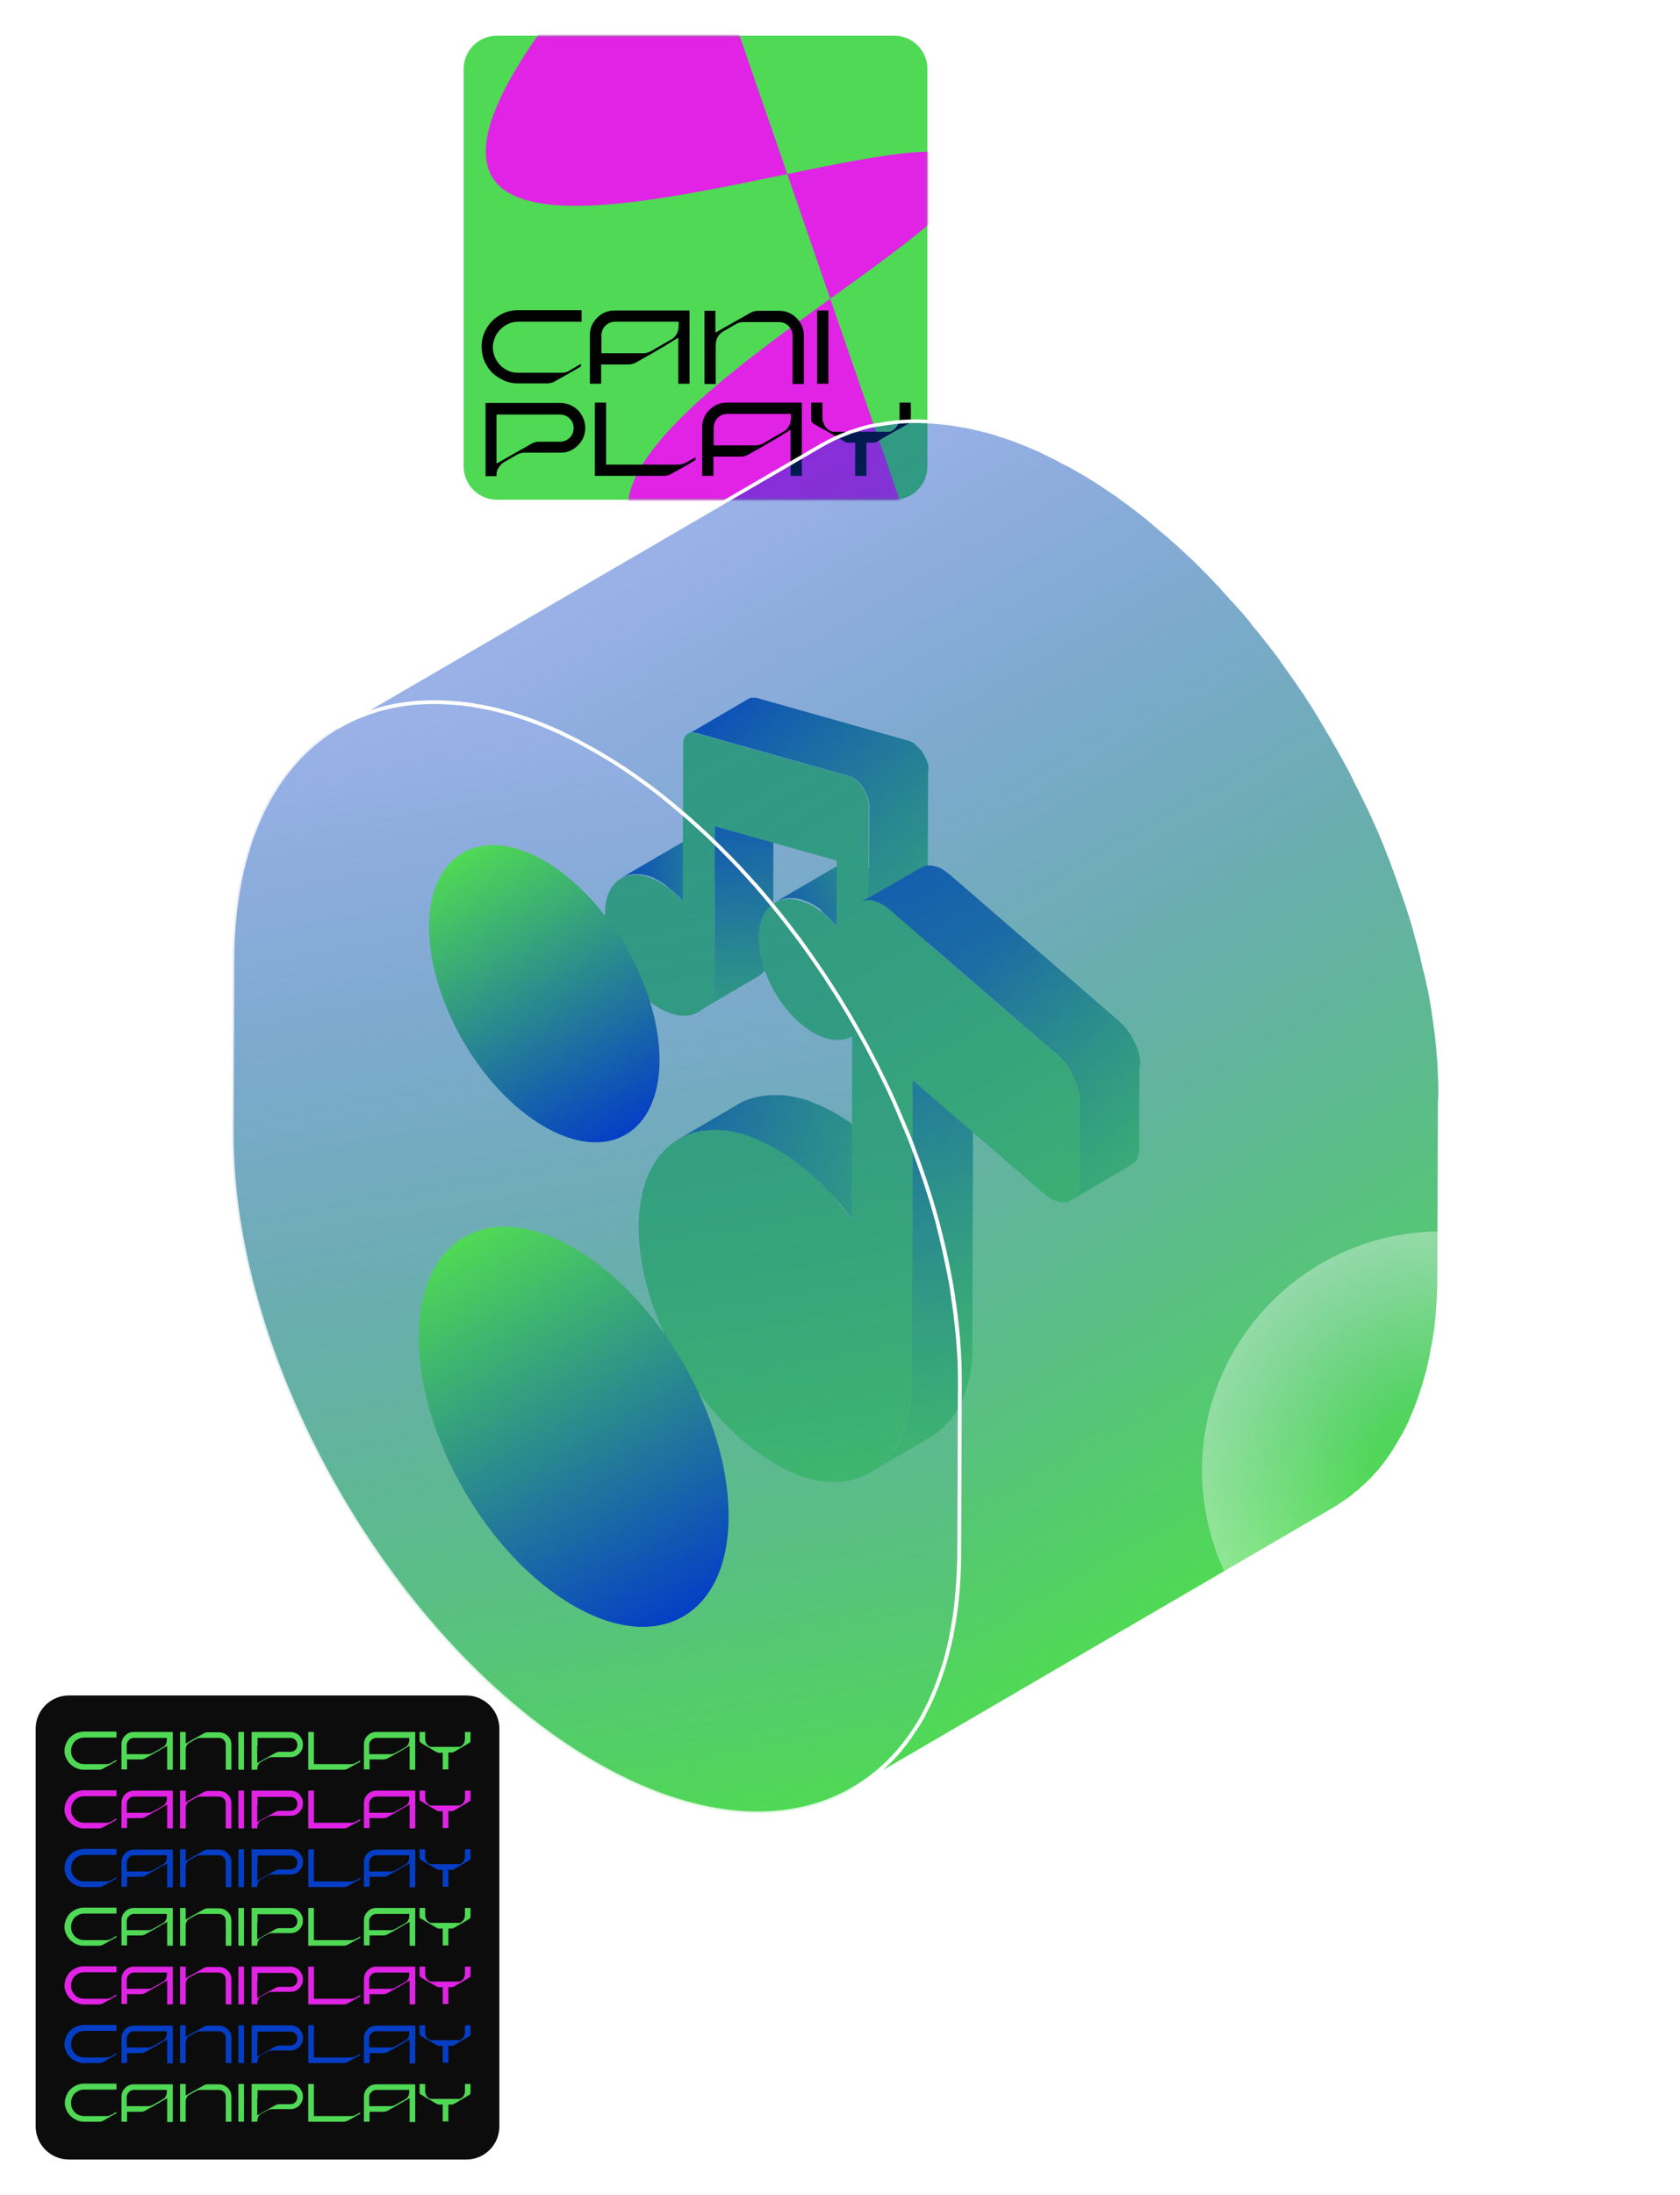 <svg width="471" height="615" viewBox="0 0 471 615" fill="none" xmlns="http://www.w3.org/2000/svg">
<g filter="url(#filter0_d_5686_2533)">
<path d="M246.714 136H135.286C130.179 136 126 131.821 126 126.714V15.286C126 10.179 130.179 6 135.286 6L246.714 6C251.821 6 256 10.179 256 15.286V126.714C256 131.821 251.821 136 246.714 136Z" fill="#50D955"/>
<mask id="mask0_5686_2533" style="mask-type:luminance" maskUnits="userSpaceOnUse" x="126" y="6" width="130" height="130">
<path d="M246.714 136H135.286C130.179 136 126 131.821 126 126.714V15.286C126 10.179 130.179 6 135.286 6L246.714 6C251.821 6 256 10.179 256 15.286V126.714C256 131.821 251.821 136 246.714 136Z" fill="white"/>
</mask>
<g mask="url(#mask0_5686_2533)">
<path d="M187.101 -41.079C153.394 -6.257 124.422 30.143 134.079 45.743C149.958 71.186 260.458 25.779 267.701 42.121C275.036 58.743 164.165 109.907 172.429 141.943C177.165 160.236 219.322 165.621 258.879 167.014" fill="#E023E5"/>
</g>
<path d="M159.056 82.978V86.135H141.32C139.927 86.135 138.627 86.507 137.42 87.342C136.213 88.178 135.377 89.2 134.82 90.407C134.448 91.335 134.17 92.264 134.17 93.285C134.17 93.935 134.263 94.585 134.448 95.235C134.913 96.721 135.748 98.021 136.956 98.95C138.256 99.971 139.648 100.435 141.227 100.435H153.484C154.227 100.435 154.97 100.25 155.62 99.878L155.713 99.785L158.87 97.928V98.671L155.991 100.342L151.534 102.85C150.884 103.221 150.141 103.407 149.398 103.407H141.227C140.02 103.407 138.813 103.221 137.698 102.757C136.584 102.292 135.563 101.735 134.634 100.992C133.706 100.25 132.963 99.321 132.406 98.299C131.756 97.278 131.384 96.164 131.198 94.957C131.106 94.307 131.013 93.749 131.013 93.1C131.013 91.242 131.477 89.571 132.406 87.992C133.334 86.414 134.541 85.207 136.12 84.278C137.698 83.35 139.37 82.885 141.227 82.885H159.056V82.978Z" fill="black"/>
<path d="M183.29 92.357L182.64 92.728L182.547 92.821L178.74 95.049L174.283 97.557C173.633 97.928 172.89 98.114 172.147 98.114H164.533V103.499H161.376V89.942C161.376 87.992 162.026 86.414 163.419 85.021C164.812 83.628 166.39 82.978 168.34 82.978H189.326V103.499H186.169V90.592L183.29 92.357ZM164.626 89.942V94.957H176.326C177.069 94.957 177.812 94.771 178.462 94.399L183.29 91.614L184.126 91.149C184.869 90.778 185.333 90.221 185.705 89.571C186.076 88.921 186.262 88.178 186.262 87.342V86.135H168.433C167.412 86.135 166.483 86.507 165.74 87.249C164.997 87.992 164.626 88.921 164.626 89.942Z" fill="black"/>
<path d="M196.569 89.2L201.955 86.136L206.412 83.628C207.062 83.257 207.805 83.071 208.548 83.071H214.398C216.348 83.071 217.926 83.721 219.319 85.114C220.712 86.507 221.362 88.086 221.362 90.036V103.593H218.205V90.036C218.205 89.014 217.833 88.086 217.091 87.343C216.348 86.6 215.419 86.228 214.398 86.228H204.462C203.719 86.228 202.976 86.414 202.326 86.786L198.798 88.828C198.148 89.2 197.591 89.757 197.219 90.407C196.848 91.057 196.662 91.8 196.662 92.636V103.593H193.505V83.071H196.569V89.2Z" fill="black"/>
<path d="M228.233 82.978V103.499H225.075V82.978H228.233Z" fill="black"/>
<path d="M135.19 129.128V129.407H132.126V108.885H153.112C154.04 108.885 154.969 109.071 155.805 109.442C156.64 109.814 157.383 110.278 158.033 110.928C158.683 111.578 159.147 112.321 159.519 113.157C159.89 113.992 160.076 114.921 160.076 115.85C160.076 117.8 159.426 119.378 158.033 120.771C156.64 122.164 155.062 122.814 153.112 122.814H143.083C142.34 122.814 141.597 123 140.947 123.371L137.419 125.414C136.769 125.785 136.212 126.342 135.84 126.992C135.376 127.55 135.19 128.292 135.19 129.128ZM135.19 116.5V125.878L140.576 122.814L145.033 120.307C145.683 119.935 146.426 119.75 147.169 119.75H153.019C154.04 119.75 154.969 119.378 155.712 118.635C156.455 117.892 156.826 116.964 156.826 115.942C156.826 114.921 156.455 113.992 155.712 113.25C154.969 112.507 154.04 112.135 153.019 112.135H135.19V116.5Z" fill="black"/>
<path d="M165.928 126.157H186.171C186.913 126.157 187.656 125.971 188.306 125.6L190.999 124.114V124.857L188.678 126.25L184.221 128.757C183.571 129.128 182.828 129.314 182.085 129.314H162.771V108.792H165.928V126.157Z" fill="black"/>
<path d="M214.769 118.171L214.119 118.542L214.026 118.635L210.219 120.864L205.762 123.371C205.112 123.742 204.369 123.928 203.626 123.928H196.012V129.314H192.854V115.757C192.854 113.807 193.504 112.228 194.897 110.835C196.29 109.442 197.869 108.792 199.819 108.792H220.804V129.314H217.647V116.407L214.769 118.171ZM196.104 115.757V120.771H207.804C208.547 120.771 209.29 120.585 209.94 120.214L214.769 117.428L215.604 116.964C216.347 116.592 216.812 116.035 217.183 115.385C217.554 114.735 217.74 113.992 217.74 113.157V111.95H199.912C198.89 111.95 197.962 112.321 197.219 113.064C196.476 113.807 196.104 114.735 196.104 115.757Z" fill="black"/>
<path d="M223.405 113.435V108.792H226.562V112.878C226.562 113.714 226.748 114.364 227.12 115.107C227.491 115.85 228.048 116.314 228.698 116.685L228.884 116.778C229.162 116.871 229.348 116.964 229.627 116.964H245.134C245.412 116.964 245.691 116.871 245.877 116.778L246.062 116.685C246.805 116.314 247.27 115.757 247.641 115.107C248.012 114.457 248.198 113.714 248.198 112.878V108.792H251.355V113.435C251.355 113.992 251.077 114.457 250.612 114.735L248.198 116.128H248.105L246.805 116.871L243.37 118.821L242.812 119.192L241.698 119.842C241.42 119.935 241.234 120.028 240.955 120.028H238.912V129.314H235.755V120.028H233.712C233.434 120.028 233.155 119.935 232.97 119.842L231.948 119.192L227.955 116.871L226.655 116.128H226.562L224.148 114.735C223.684 114.457 223.405 114.085 223.405 113.435Z" fill="black"/>
</g>
<g filter="url(#filter1_d_5686_2533)">
<path d="M126.714 601H15.286C10.179 601 6 596.821 6 591.714V480.286C6 475.179 10.179 471 15.286 471H126.714C131.821 471 136 475.179 136 480.286V591.714C136 596.821 131.914 601 126.714 601Z" fill="#0C0C0C"/>
<path d="M28.659 546.957V548.536H19.559C18.816 548.536 18.166 548.721 17.516 549.186C16.866 549.557 16.494 550.114 16.216 550.764C16.03 551.228 15.937 551.693 15.937 552.25C15.937 552.621 15.937 552.9 16.03 553.271C16.216 554.014 16.68 554.664 17.33 555.221C17.98 555.685 18.723 555.964 19.559 555.964H25.873C26.244 555.964 26.616 555.871 26.987 555.685H27.08L28.659 554.757V555.128L27.173 555.964L24.852 557.264C24.48 557.449 24.109 557.542 23.737 557.542H19.466C18.816 557.542 18.259 557.449 17.609 557.171C17.052 556.985 16.494 556.614 16.03 556.242C15.566 555.871 15.194 555.407 14.823 554.85C14.544 554.292 14.266 553.735 14.173 553.178C14.08 552.9 14.08 552.528 14.08 552.25C14.08 551.321 14.359 550.393 14.823 549.557C15.287 548.721 15.937 548.071 16.773 547.607C17.609 547.143 18.444 546.864 19.466 546.864H28.659V546.957Z" fill="#E023E5"/>
<path d="M41.194 551.785L40.915 551.971L38.965 553.085L36.644 554.385C36.272 554.571 35.901 554.664 35.529 554.664H31.629V557.449H30.051V550.485C30.051 549.464 30.422 548.628 31.072 547.978C31.815 547.236 32.651 546.957 33.579 546.957H44.444V557.542H42.865V550.857L41.194 551.785ZM31.537 550.578V553.178H37.572C37.944 553.178 38.315 553.085 38.687 552.9L41.194 551.507L41.658 551.228C42.029 551.043 42.308 550.764 42.494 550.393C42.679 550.021 42.772 549.65 42.772 549.278V548.628H33.579C33.022 548.628 32.558 548.814 32.187 549.185C31.815 549.557 31.537 550.021 31.537 550.578Z" fill="#E023E5"/>
<path d="M48.065 550.207L50.851 548.628L53.172 547.328C53.544 547.143 53.915 547.05 54.286 547.05H57.351C58.372 547.05 59.208 547.421 59.858 548.071C60.601 548.814 60.879 549.65 60.879 550.578V557.542H59.301V550.578C59.301 550.021 59.115 549.557 58.743 549.185C58.372 548.814 57.908 548.628 57.351 548.628H52.151C51.779 548.628 51.408 548.721 51.036 548.907L49.179 549.928C48.808 550.114 48.529 550.393 48.343 550.764C48.158 551.135 48.065 551.507 48.065 551.878V557.542H46.486V546.957H48.065V550.207Z" fill="#E023E5"/>
<path d="M64.409 546.957V557.542H62.83V546.957H64.409Z" fill="#E023E5"/>
<path d="M68.121 557.449V557.542H66.543V546.957H77.407C77.871 546.957 78.336 547.05 78.8 547.236C79.264 547.421 79.636 547.7 79.914 547.978C80.193 548.257 80.472 548.721 80.657 549.093C80.843 549.557 80.936 550.021 80.936 550.485C80.936 551.507 80.564 552.342 79.914 552.992C79.171 553.735 78.336 554.014 77.407 554.014H72.207C71.836 554.014 71.464 554.107 71.093 554.292L69.236 555.314C68.864 555.499 68.586 555.778 68.4 556.149C68.214 556.706 68.121 557.078 68.121 557.449ZM68.121 550.95V555.778L70.907 554.199L73.229 552.9C73.6 552.714 73.972 552.621 74.343 552.621H77.407C77.964 552.621 78.429 552.435 78.8 552.064C79.171 551.692 79.357 551.228 79.357 550.671C79.357 550.114 79.171 549.65 78.8 549.278C78.429 548.907 77.964 548.721 77.407 548.721H68.214V550.95H68.121Z" fill="#E023E5"/>
<path d="M84.002 555.964H94.495C94.867 555.964 95.238 555.871 95.61 555.685L97.002 554.942V555.314L95.795 555.964L93.474 557.264C93.102 557.449 92.731 557.542 92.36 557.542H82.424V546.957H84.002V555.964Z" fill="#E023E5"/>
<path d="M109.166 551.785L108.888 551.971L106.938 553.085L104.616 554.385C104.245 554.571 103.873 554.664 103.502 554.664H99.602V557.449H98.023V550.485C98.023 549.464 98.395 548.628 99.045 547.978C99.788 547.236 100.623 546.957 101.552 546.957H112.416V557.542H110.838V550.857L109.166 551.785ZM99.509 550.578V553.178H105.545C105.916 553.178 106.288 553.085 106.659 552.9L109.166 551.507L109.631 551.228C110.002 551.043 110.281 550.764 110.466 550.393C110.652 550.021 110.745 549.65 110.745 549.278V548.628H101.552C100.995 548.628 100.531 548.814 100.159 549.185C99.695 549.557 99.509 550.021 99.509 550.578Z" fill="#E023E5"/>
<path d="M113.623 549.371V546.957H115.202V549C115.202 549.371 115.294 549.743 115.48 550.114C115.666 550.485 115.944 550.764 116.316 550.95L116.409 551.042C116.502 551.135 116.687 551.135 116.78 551.135H124.766C124.952 551.135 125.044 551.135 125.137 551.042L125.23 550.95C125.602 550.764 125.88 550.485 126.066 550.114C126.252 549.743 126.344 549.371 126.344 549V546.957H127.923V549.371C127.923 549.65 127.83 549.928 127.552 550.021L126.344 550.764L125.694 551.135L123.93 552.157L123.652 552.342L123.094 552.621C123.002 552.714 122.816 552.714 122.723 552.714H121.702V557.449H120.123V552.714H119.009C118.823 552.714 118.73 552.714 118.637 552.621L118.08 552.342L115.944 551.135L115.294 550.764L114.087 550.021C113.809 549.928 113.623 549.65 113.623 549.371Z" fill="#E023E5"/>
<path d="M28.659 530.522V532.1H19.559C18.816 532.1 18.166 532.286 17.516 532.75C16.866 533.121 16.494 533.679 16.216 534.328C16.03 534.793 15.937 535.257 15.937 535.814C15.937 536.186 15.937 536.464 16.03 536.835C16.216 537.578 16.68 538.228 17.33 538.785C17.98 539.25 18.723 539.528 19.559 539.528H25.873C26.244 539.528 26.616 539.435 26.987 539.25H27.08L28.659 538.321V538.693L27.173 539.528L24.852 540.828C24.48 541.014 24.109 541.107 23.737 541.107H19.466C18.816 541.107 18.259 541.014 17.609 540.735C17.052 540.55 16.494 540.178 16.03 539.807C15.566 539.435 15.194 538.971 14.823 538.414C14.544 537.857 14.266 537.3 14.173 536.743C14.08 536.464 14.08 536.093 14.08 535.814C14.08 534.886 14.359 533.957 14.823 533.121C15.287 532.286 15.937 531.636 16.773 531.172C17.609 530.707 18.444 530.429 19.466 530.429H28.659V530.522Z" fill="#50D955"/>
<path d="M41.194 535.35L40.915 535.535L38.965 536.65L36.644 537.95C36.272 538.135 35.901 538.228 35.529 538.228H31.629V541.014H30.051V534.05C30.051 533.028 30.422 532.193 31.072 531.543C31.815 530.8 32.651 530.521 33.579 530.521H44.444V541.107H42.865V534.421L41.194 535.35ZM31.537 534.143V536.743H37.572C37.944 536.743 38.315 536.65 38.687 536.464L41.194 535.071L41.658 534.793C42.029 534.607 42.308 534.328 42.494 533.957C42.679 533.586 42.772 533.214 42.772 532.843V532.193H33.579C33.022 532.193 32.558 532.379 32.187 532.75C31.815 533.121 31.537 533.586 31.537 534.143Z" fill="#50D955"/>
<path d="M48.065 533.771L50.851 532.193L53.172 530.893C53.544 530.707 53.915 530.614 54.286 530.614H57.351C58.372 530.614 59.208 530.986 59.858 531.636C60.601 532.379 60.879 533.214 60.879 534.143V541.107H59.301V534.143C59.301 533.586 59.115 533.121 58.743 532.75C58.372 532.379 57.908 532.193 57.351 532.193H52.151C51.779 532.193 51.408 532.286 51.036 532.471L49.179 533.493C48.808 533.678 48.529 533.957 48.343 534.328C48.158 534.7 48.065 535.071 48.065 535.443V541.107H46.486V530.521H48.065V533.771Z" fill="#50D955"/>
<path d="M64.409 530.521V541.107H62.83V530.521H64.409Z" fill="#50D955"/>
<path d="M68.121 541.014V541.107H66.543V530.521H77.407C77.871 530.521 78.336 530.614 78.8 530.8C79.264 530.986 79.636 531.264 79.914 531.543C80.193 531.821 80.472 532.286 80.657 532.657C80.843 533.121 80.936 533.586 80.936 534.05C80.936 535.071 80.564 535.907 79.914 536.557C79.171 537.3 78.336 537.578 77.407 537.578H72.207C71.836 537.578 71.464 537.671 71.093 537.857L69.236 538.878C68.864 539.064 68.586 539.342 68.4 539.714C68.214 540.178 68.121 540.549 68.121 541.014ZM68.121 534.514V539.342L70.907 537.764L73.229 536.464C73.6 536.278 73.972 536.185 74.343 536.185H77.407C77.964 536.185 78.429 536 78.8 535.628C79.171 535.257 79.357 534.793 79.357 534.236C79.357 533.678 79.171 533.214 78.8 532.843C78.429 532.471 77.964 532.286 77.407 532.286H68.214V534.514H68.121Z" fill="#50D955"/>
<path d="M84.002 539.528H94.495C94.867 539.528 95.238 539.435 95.61 539.25L97.002 538.507V538.878L95.795 539.528L93.474 540.828C93.102 541.014 92.731 541.107 92.36 541.107H82.424V530.521H84.002V539.528Z" fill="#50D955"/>
<path d="M109.166 535.35L108.888 535.535L106.938 536.65L104.616 537.95C104.245 538.135 103.873 538.228 103.502 538.228H99.602V541.014H98.023V534.05C98.023 533.028 98.395 532.193 99.045 531.543C99.788 530.8 100.623 530.521 101.552 530.521H112.416V541.107H110.838V534.421L109.166 535.35ZM99.509 534.143V536.743H105.545C105.916 536.743 106.288 536.65 106.659 536.464L109.166 535.071L109.631 534.793C110.002 534.607 110.281 534.328 110.466 533.957C110.652 533.586 110.745 533.214 110.745 532.843V532.193H101.552C100.995 532.193 100.531 532.379 100.159 532.75C99.695 533.121 99.509 533.586 99.509 534.143Z" fill="#50D955"/>
<path d="M113.623 532.936V530.521H115.202V532.564C115.202 532.936 115.294 533.307 115.48 533.678C115.666 534.05 115.944 534.328 116.316 534.514L116.409 534.607C116.502 534.7 116.687 534.7 116.78 534.7H124.766C124.952 534.7 125.044 534.7 125.137 534.607L125.23 534.514C125.602 534.328 125.88 534.05 126.066 533.678C126.252 533.307 126.344 532.936 126.344 532.564V530.521H127.923V532.936C127.923 533.214 127.83 533.493 127.552 533.586L126.344 534.328L125.694 534.7L123.93 535.721L123.652 535.907L123.094 536.185C123.002 536.278 122.816 536.278 122.723 536.278H121.702V541.014H120.123V536.278H119.009C118.823 536.278 118.73 536.278 118.637 536.185L118.08 535.907L116.037 534.7L115.387 534.328L114.18 533.586C113.809 533.493 113.623 533.214 113.623 532.936Z" fill="#50D955"/>
<path d="M28.658 579.828V581.407H19.558C18.815 581.407 18.165 581.592 17.515 582.057C16.865 582.428 16.493 582.985 16.215 583.635C16.029 584.099 15.936 584.564 15.936 585.121C15.936 585.492 15.936 585.771 16.029 586.142C16.215 586.885 16.679 587.535 17.329 588.092C17.979 588.556 18.722 588.835 19.558 588.835H25.872C26.243 588.835 26.615 588.742 26.986 588.556H27.079L28.658 587.628V587.999L27.172 588.835L24.943 590.135C24.572 590.32 24.201 590.413 23.829 590.413H19.558C18.908 590.413 18.35 590.32 17.7 590.042C17.143 589.856 16.586 589.485 16.122 589.113C15.658 588.742 15.286 588.278 14.915 587.721C14.636 587.163 14.358 586.606 14.265 586.049C14.172 585.771 14.172 585.399 14.172 585.121C14.172 584.192 14.45 583.264 14.915 582.428C15.379 581.592 16.029 580.942 16.865 580.478C17.701 580.014 18.536 579.735 19.558 579.735H28.658V579.828Z" fill="#50D955"/>
<path d="M41.192 584.75L40.913 584.935L38.963 586.05L36.642 587.35C36.27 587.535 35.899 587.628 35.527 587.628H31.627V590.414H30.049V583.45C30.049 582.428 30.42 581.593 31.07 580.943C31.813 580.2 32.649 579.921 33.577 579.921H44.442V590.506H42.863V583.821L41.192 584.75ZM31.535 583.45V586.05H37.57C37.942 586.05 38.313 585.957 38.684 585.771L41.192 584.378L41.656 584.1C42.027 583.914 42.306 583.635 42.492 583.264C42.677 582.893 42.77 582.521 42.77 582.15V581.5H33.577C33.02 581.5 32.556 581.686 32.184 582.057C31.813 582.428 31.535 582.893 31.535 583.45Z" fill="#50D955"/>
<path d="M48.065 583.078L50.851 581.499L53.172 580.2C53.544 580.014 53.915 579.921 54.286 579.921H57.351C58.372 579.921 59.208 580.292 59.858 580.942C60.601 581.685 60.879 582.521 60.879 583.449V590.413H59.301V583.449C59.301 582.892 59.115 582.428 58.743 582.057C58.372 581.685 57.908 581.499 57.351 581.499H52.151C51.779 581.499 51.408 581.592 51.036 581.778L49.179 582.799C48.808 582.985 48.529 583.264 48.343 583.635C48.158 584.006 48.065 584.378 48.065 584.749V590.413H46.486V579.828H48.065V583.078Z" fill="#50D955"/>
<path d="M64.409 579.828V590.413H62.83V579.828H64.409Z" fill="#50D955"/>
<path d="M68.121 590.32V590.413H66.543V579.828H77.407C77.871 579.828 78.336 579.921 78.8 580.107C79.264 580.292 79.636 580.571 79.914 580.849C80.193 581.128 80.472 581.592 80.657 581.964C80.843 582.428 80.936 582.892 80.936 583.356C80.936 584.378 80.564 585.214 79.914 585.863C79.171 586.606 78.336 586.885 77.407 586.885H72.207C71.836 586.885 71.464 586.978 71.093 587.163L69.236 588.185C68.864 588.37 68.586 588.649 68.4 589.02C68.214 589.578 68.121 589.949 68.121 590.32ZM68.121 583.821V588.649L70.907 587.071L73.229 585.771C73.6 585.585 73.972 585.492 74.343 585.492H77.407C77.964 585.492 78.429 585.306 78.8 584.935C79.171 584.564 79.357 584.099 79.357 583.542C79.357 582.985 79.171 582.521 78.8 582.149C78.429 581.778 77.964 581.592 77.407 581.592H68.214V583.821H68.121Z" fill="#50D955"/>
<path d="M84.001 588.835H94.493C94.865 588.835 95.236 588.742 95.608 588.556L97.001 587.813V588.185L95.793 588.835L93.472 590.135C93.1 590.32 92.729 590.413 92.358 590.413H82.422V579.828H84.001V588.835Z" fill="#50D955"/>
<path d="M109.164 584.75L108.886 584.935L106.936 586.05L104.614 587.35C104.243 587.535 103.871 587.628 103.5 587.628H99.6V590.414H98.022V583.45C98.022 582.428 98.393 581.593 99.043 580.943C99.786 580.2 100.621 579.921 101.55 579.921H112.414V590.506H110.836V583.821L109.164 584.75ZM99.507 583.45V586.05H105.543C105.914 586.05 106.286 585.957 106.657 585.771L109.164 584.378L109.629 584.1C110 583.914 110.279 583.635 110.464 583.264C110.65 582.893 110.743 582.521 110.743 582.15V581.5H101.55C100.993 581.5 100.529 581.686 100.157 582.057C99.693 582.428 99.507 582.893 99.507 583.45Z" fill="#50D955"/>
<path d="M113.623 582.242V579.828H115.202V581.871C115.202 582.242 115.294 582.614 115.48 582.985C115.666 583.356 115.944 583.635 116.316 583.821L116.409 583.914C116.502 584.006 116.687 584.006 116.78 584.006H124.766C124.952 584.006 125.044 584.006 125.137 583.914L125.23 583.821C125.602 583.635 125.88 583.356 126.066 582.985C126.252 582.614 126.344 582.242 126.344 581.871V579.828H127.923V582.242C127.923 582.521 127.83 582.799 127.552 582.892L126.344 583.635L125.694 584.006L123.93 585.028L123.652 585.214L123.094 585.492C123.002 585.585 122.816 585.585 122.723 585.585H121.702V590.32H120.123V585.585H119.009C118.823 585.585 118.73 585.585 118.637 585.492L118.08 585.214L116.037 584.006L115.387 583.635L114.18 582.892C113.809 582.799 113.623 582.521 113.623 582.242Z" fill="#50D955"/>
<path d="M28.659 563.393V564.971H19.559C18.816 564.971 18.166 565.157 17.516 565.621C16.866 565.993 16.494 566.55 16.216 567.2C16.03 567.664 15.937 568.128 15.937 568.685C15.937 569.057 15.937 569.335 16.03 569.707C16.216 570.449 16.68 571.099 17.33 571.656C17.98 572.121 18.723 572.399 19.559 572.399H25.873C26.244 572.399 26.616 572.306 26.987 572.121H27.08L28.659 571.192V571.564L27.173 572.399L24.852 573.699C24.48 573.885 24.109 573.978 23.737 573.978H19.466C18.816 573.978 18.259 573.885 17.609 573.606C17.052 573.421 16.494 573.049 16.03 572.678C15.566 572.306 15.194 571.842 14.823 571.285C14.544 570.728 14.266 570.171 14.173 569.614C14.08 569.335 14.08 568.964 14.08 568.685C14.08 567.757 14.359 566.828 14.823 565.992C15.287 565.157 15.937 564.507 16.773 564.043C17.609 563.578 18.444 563.3 19.466 563.3H28.659V563.393Z" fill="#053EC6"/>
<path d="M41.194 568.314L40.915 568.5L38.965 569.614L36.644 570.914C36.272 571.1 35.901 571.193 35.529 571.193H31.629V573.978H30.051V567.014C30.051 565.993 30.422 565.157 31.072 564.507C31.815 563.764 32.651 563.486 33.579 563.486H44.444V574.071H42.865V567.386L41.194 568.314ZM31.537 567.014V569.614H37.572C37.944 569.614 38.315 569.521 38.687 569.335L41.194 567.943L41.658 567.664C42.029 567.478 42.308 567.2 42.494 566.828C42.679 566.457 42.772 566.086 42.772 565.714V565.064H33.579C33.022 565.064 32.558 565.25 32.187 565.621C31.815 565.993 31.537 566.457 31.537 567.014Z" fill="#053EC6"/>
<path d="M48.065 566.642L50.851 565.064L53.172 563.764C53.544 563.578 53.915 563.485 54.286 563.485H57.351C58.372 563.485 59.208 563.857 59.858 564.507C60.601 565.25 60.879 566.085 60.879 567.014V573.978H59.301V567.014C59.301 566.457 59.115 565.992 58.743 565.621C58.372 565.25 57.908 565.064 57.351 565.064H52.151C51.779 565.064 51.408 565.157 51.036 565.342L49.179 566.364C48.808 566.55 48.529 566.828 48.343 567.2C48.158 567.571 48.065 567.942 48.065 568.314V573.978H46.486V563.393H48.065V566.642Z" fill="#053EC6"/>
<path d="M64.409 563.393V573.978H62.83V563.393H64.409Z" fill="#053EC6"/>
<path d="M68.121 573.885V573.978H66.543V563.393H77.407C77.871 563.393 78.336 563.485 78.8 563.671C79.264 563.857 79.636 564.135 79.914 564.414C80.193 564.693 80.472 565.157 80.657 565.528C80.843 565.992 80.936 566.457 80.936 566.921C80.936 567.942 80.564 568.778 79.914 569.428C79.171 570.171 78.336 570.449 77.407 570.449H72.207C71.836 570.449 71.464 570.542 71.093 570.728L69.236 571.749C68.864 571.935 68.586 572.213 68.4 572.585C68.214 573.142 68.121 573.513 68.121 573.885ZM68.121 567.385V572.213L70.907 570.635L73.229 569.335C73.6 569.149 73.972 569.057 74.343 569.057H77.407C77.964 569.057 78.429 568.871 78.8 568.499C79.171 568.128 79.357 567.664 79.357 567.107C79.357 566.55 79.171 566.085 78.8 565.714C78.429 565.342 77.964 565.157 77.407 565.157H68.214V567.385H68.121Z" fill="#053EC6"/>
<path d="M84.002 572.399H94.495C94.867 572.399 95.238 572.306 95.61 572.121L97.002 571.378V571.749L95.795 572.399L93.474 573.699C93.102 573.885 92.731 573.978 92.36 573.978H82.424V563.393H84.002V572.399Z" fill="#053EC6"/>
<path d="M109.166 568.314L108.888 568.5L106.938 569.614L104.616 570.914C104.245 571.1 103.873 571.193 103.502 571.193H99.602V573.978H98.023V567.014C98.023 565.993 98.395 565.157 99.045 564.507C99.788 563.764 100.623 563.486 101.552 563.486H112.416V574.071H110.838V567.386L109.166 568.314ZM99.509 567.014V569.614H105.545C105.916 569.614 106.288 569.521 106.659 569.335L109.166 567.943L109.631 567.664C110.002 567.478 110.281 567.2 110.466 566.828C110.652 566.457 110.745 566.086 110.745 565.714V565.064H101.552C100.995 565.064 100.531 565.25 100.159 565.621C99.695 565.993 99.509 566.457 99.509 567.014Z" fill="#053EC6"/>
<path d="M113.623 565.807V563.393H115.202V565.435C115.202 565.807 115.294 566.178 115.48 566.55C115.666 566.921 115.944 567.199 116.316 567.385L116.409 567.478C116.502 567.571 116.687 567.571 116.78 567.571H124.766C124.952 567.571 125.044 567.571 125.137 567.478L125.23 567.385C125.602 567.199 125.88 566.921 126.066 566.55C126.252 566.178 126.344 565.807 126.344 565.435V563.393H127.923V565.807C127.923 566.085 127.83 566.364 127.552 566.457L126.344 567.2L125.694 567.571L123.93 568.592L123.652 568.778L123.094 569.057C123.002 569.149 122.816 569.149 122.723 569.149H121.702V573.885H120.123V569.149H119.009C118.823 569.149 118.73 569.149 118.637 569.057L118.08 568.778L116.037 567.571L115.387 567.2L114.18 566.457C113.809 566.364 113.623 566.085 113.623 565.807Z" fill="#053EC6"/>
<path d="M28.659 514.085V515.664H19.559C18.816 515.664 18.166 515.849 17.516 516.313C16.866 516.685 16.494 517.242 16.216 517.892C16.03 518.356 15.937 518.82 15.937 519.378C15.937 519.749 15.937 520.028 16.03 520.399C16.216 521.142 16.68 521.792 17.33 522.349C17.98 522.813 18.723 523.092 19.559 523.092H25.873C26.244 523.092 26.616 522.999 26.987 522.813H27.08L28.659 521.885V522.256L27.173 523.092L24.852 524.392C24.48 524.577 24.109 524.67 23.737 524.67H19.466C18.816 524.67 18.259 524.577 17.609 524.299C17.052 524.113 16.494 523.742 16.03 523.37C15.566 522.999 15.194 522.535 14.823 521.977C14.544 521.42 14.266 520.863 14.173 520.306C14.08 520.028 14.08 519.656 14.08 519.378C14.08 518.449 14.359 517.521 14.823 516.685C15.287 515.849 15.937 515.199 16.773 514.735C17.609 514.271 18.444 513.992 19.466 513.992H28.659V514.085Z" fill="#053EC6"/>
<path d="M41.194 518.914L40.915 519.099L38.965 520.214L36.644 521.514C36.272 521.699 35.901 521.792 35.529 521.792H31.629V524.578H30.051V517.707C30.051 516.685 30.422 515.85 31.072 515.2C31.815 514.457 32.651 514.178 33.579 514.178H44.444V524.763H42.865V518.078L41.194 518.914ZM31.537 517.707V520.306H37.572C37.944 520.306 38.315 520.214 38.687 520.028L41.194 518.635L41.658 518.357C42.029 518.171 42.308 517.892 42.494 517.521C42.679 517.149 42.772 516.778 42.772 516.407V515.757H33.579C33.022 515.757 32.558 515.942 32.187 516.314C31.815 516.685 31.537 517.149 31.537 517.707Z" fill="#053EC6"/>
<path d="M48.065 517.335L50.851 515.756L53.172 514.456C53.544 514.271 53.915 514.178 54.286 514.178H57.351C58.372 514.178 59.208 514.549 59.858 515.199C60.601 515.942 60.879 516.778 60.879 517.706V524.67H59.301V517.706C59.301 517.149 59.115 516.685 58.743 516.313C58.372 515.942 57.908 515.756 57.351 515.756H52.151C51.779 515.756 51.408 515.849 51.036 516.035L49.179 517.056C48.808 517.242 48.529 517.52 48.343 517.892C48.158 518.263 48.065 518.635 48.065 519.006V524.67H46.486V514.085H48.065V517.335Z" fill="#053EC6"/>
<path d="M64.409 514.085V524.67H62.83V514.085H64.409Z" fill="#053EC6"/>
<path d="M68.121 524.577V524.67H66.543V514.085H77.407C77.871 514.085 78.336 514.178 78.8 514.364C79.264 514.549 79.636 514.828 79.914 515.106C80.193 515.385 80.472 515.849 80.657 516.221C80.843 516.685 80.936 517.149 80.936 517.613C80.936 518.635 80.564 519.47 79.914 520.12C79.171 520.863 78.336 521.142 77.407 521.142H72.207C71.836 521.142 71.464 521.235 71.093 521.42L69.236 522.442C68.864 522.627 68.586 522.906 68.4 523.277C68.214 523.742 68.121 524.113 68.121 524.577ZM68.121 518.078V522.906L70.907 521.327L73.229 520.027C73.6 519.842 73.972 519.749 74.343 519.749H77.407C77.964 519.749 78.429 519.563 78.8 519.192C79.171 518.82 79.357 518.356 79.357 517.799C79.357 517.242 79.171 516.778 78.8 516.406C78.429 516.035 77.964 515.849 77.407 515.849H68.214V518.078H68.121Z" fill="#053EC6"/>
<path d="M84.002 523.092H94.495C94.867 523.092 95.238 522.999 95.61 522.813L97.002 522.07V522.442L95.795 523.092L93.474 524.391C93.102 524.577 92.731 524.67 92.36 524.67H82.424V514.085H84.002V523.092Z" fill="#053EC6"/>
<path d="M109.166 518.914L108.888 519.099L106.938 520.214L104.616 521.514C104.245 521.699 103.873 521.792 103.502 521.792H99.602V524.578H98.023V517.707C98.023 516.685 98.395 515.85 99.045 515.2C99.788 514.457 100.623 514.178 101.552 514.178H112.416V524.763H110.838V518.078L109.166 518.914ZM99.509 517.707V520.306H105.545C105.916 520.306 106.288 520.214 106.659 520.028L109.166 518.635L109.631 518.357C110.002 518.171 110.281 517.892 110.466 517.521C110.652 517.149 110.745 516.778 110.745 516.407V515.757H101.552C100.995 515.757 100.531 515.942 100.159 516.314C99.695 516.685 99.509 517.149 99.509 517.707Z" fill="#053EC6"/>
<path d="M113.623 516.499V514.085H115.202V516.128C115.202 516.499 115.294 516.871 115.48 517.242C115.666 517.613 115.944 517.892 116.316 518.078L116.409 518.17C116.502 518.263 116.687 518.263 116.78 518.263H124.766C124.952 518.263 125.044 518.263 125.137 518.17L125.23 518.078C125.602 517.892 125.88 517.613 126.066 517.242C126.252 516.871 126.344 516.499 126.344 516.128V514.085H127.923V516.499C127.923 516.778 127.83 517.056 127.552 517.149L126.344 517.892L125.694 518.263L123.93 519.285L123.652 519.47L123.094 519.749C123.002 519.842 122.816 519.842 122.723 519.842H121.702V524.577H120.123V519.842H119.009C118.823 519.842 118.73 519.842 118.637 519.749L118.08 519.47L116.037 518.263L115.387 517.892L114.18 517.149C113.809 517.056 113.623 516.778 113.623 516.499Z" fill="#053EC6"/>
<path d="M28.659 497.649V499.228H19.559C18.816 499.228 18.166 499.414 17.516 499.878C16.866 500.249 16.494 500.806 16.216 501.456C16.03 501.921 15.937 502.385 15.937 502.942C15.937 503.313 15.937 503.592 16.03 503.963C16.216 504.706 16.68 505.356 17.33 505.913C17.98 506.378 18.723 506.656 19.559 506.656H25.873C26.244 506.656 26.616 506.563 26.987 506.378H27.08L28.659 505.449V505.82L27.173 506.656L24.852 507.956C24.48 508.142 24.109 508.235 23.737 508.235H19.466C18.816 508.235 18.259 508.142 17.609 507.863C17.052 507.677 16.494 507.306 16.03 506.935C15.566 506.563 15.194 506.099 14.823 505.542C14.544 504.985 14.266 504.428 14.173 503.871C14.08 503.592 14.08 503.221 14.08 502.942C14.08 502.014 14.359 501.085 14.823 500.249C15.287 499.414 15.937 498.764 16.773 498.299C17.609 497.835 18.444 497.557 19.466 497.557H28.659V497.649Z" fill="#E023E5"/>
<path d="M41.194 502.478L40.915 502.663L38.965 503.778L36.644 505.078C36.272 505.263 35.901 505.356 35.529 505.356H31.629V508.142H30.051V501.178C30.051 500.156 30.422 499.321 31.072 498.671C31.815 497.928 32.651 497.649 33.579 497.649H44.444V508.235H42.865V501.549L41.194 502.478ZM31.537 501.271V503.87H37.572C37.944 503.87 38.315 503.778 38.687 503.592L41.194 502.199L41.658 501.921C42.029 501.735 42.308 501.456 42.494 501.085C42.679 500.714 42.772 500.342 42.772 499.971V499.321H33.579C33.022 499.321 32.558 499.506 32.187 499.878C31.815 500.249 31.537 500.714 31.537 501.271Z" fill="#E023E5"/>
<path d="M48.065 500.899L50.851 499.321L53.172 498.021C53.544 497.835 53.915 497.742 54.286 497.742H57.351C58.372 497.742 59.208 498.114 59.858 498.764C60.601 499.506 60.879 500.342 60.879 501.271V508.235H59.301V501.271C59.301 500.714 59.115 500.249 58.743 499.878C58.372 499.506 57.908 499.321 57.351 499.321H52.151C51.779 499.321 51.408 499.414 51.036 499.599L49.179 500.621C48.808 500.806 48.529 501.085 48.343 501.456C48.158 501.828 48.065 502.199 48.065 502.571V508.235H46.486V497.649H48.065V500.899Z" fill="#E023E5"/>
<path d="M64.409 497.649V508.235H62.83V497.649H64.409Z" fill="#E023E5"/>
<path d="M68.121 508.142V508.235H66.543V497.649H77.407C77.871 497.649 78.336 497.742 78.8 497.928C79.264 498.114 79.636 498.392 79.914 498.671C80.193 498.949 80.472 499.414 80.657 499.785C80.843 500.249 80.936 500.714 80.936 501.178C80.936 502.199 80.564 503.035 79.914 503.685C79.171 504.428 78.336 504.706 77.407 504.706H72.207C71.836 504.706 71.464 504.799 71.093 504.985L69.236 506.006C68.864 506.192 68.586 506.47 68.4 506.842C68.214 507.306 68.121 507.677 68.121 508.142ZM68.121 501.642V506.47L70.907 504.892L73.229 503.592C73.6 503.406 73.972 503.313 74.343 503.313H77.407C77.964 503.313 78.429 503.128 78.8 502.756C79.171 502.385 79.357 501.921 79.357 501.363C79.357 500.806 79.171 500.342 78.8 499.971C78.429 499.599 77.964 499.414 77.407 499.414H68.214V501.642H68.121Z" fill="#E023E5"/>
<path d="M84.002 506.656H94.495C94.867 506.656 95.238 506.563 95.61 506.377L97.002 505.635V506.006L95.795 506.656L93.474 507.956C93.102 508.142 92.731 508.235 92.36 508.235H82.424V497.649H84.002V506.656Z" fill="#E023E5"/>
<path d="M109.166 502.478L108.888 502.663L106.938 503.778L104.616 505.078C104.245 505.263 103.873 505.356 103.502 505.356H99.602V508.142H98.023V501.178C98.023 500.156 98.395 499.321 99.045 498.671C99.788 497.928 100.623 497.649 101.552 497.649H112.416V508.235H110.838V501.549L109.166 502.478ZM99.509 501.271V503.87H105.545C105.916 503.87 106.288 503.778 106.659 503.592L109.166 502.199L109.631 501.921C110.002 501.735 110.281 501.456 110.466 501.085C110.652 500.714 110.745 500.342 110.745 499.971V499.321H101.552C100.995 499.321 100.531 499.506 100.159 499.878C99.695 500.249 99.509 500.714 99.509 501.271Z" fill="#E023E5"/>
<path d="M113.623 500.064V497.649H115.202V499.692C115.202 500.064 115.294 500.435 115.48 500.806C115.666 501.178 115.944 501.456 116.316 501.642L116.409 501.735C116.502 501.828 116.687 501.828 116.78 501.828H124.766C124.952 501.828 125.044 501.828 125.137 501.735L125.23 501.642C125.602 501.456 125.88 501.178 126.066 500.806C126.252 500.435 126.344 500.064 126.344 499.692V497.649H127.923V500.064C127.923 500.342 127.83 500.621 127.552 500.714L126.344 501.456L125.694 501.828L123.93 502.849L123.652 503.035L123.094 503.313C123.002 503.406 122.816 503.406 122.723 503.406H121.702V508.142H120.123V503.406H119.009C118.823 503.406 118.73 503.406 118.637 503.313L118.08 503.035L116.037 501.828L115.387 501.456L114.18 500.714C113.809 500.528 113.623 500.342 113.623 500.064Z" fill="#E023E5"/>
<path d="M28.659 481.214V482.792H19.559C18.816 482.792 18.166 482.978 17.516 483.442C16.866 483.814 16.494 484.371 16.216 485.021C16.03 485.485 15.937 485.949 15.937 486.506C15.937 486.878 15.937 487.156 16.03 487.528C16.216 488.271 16.68 488.921 17.33 489.478C17.98 489.942 18.723 490.221 19.559 490.221H25.873C26.244 490.221 26.616 490.128 26.987 489.942H27.08L28.659 489.013V489.385L27.173 490.221L24.852 491.52C24.48 491.706 24.109 491.799 23.737 491.799H19.466C18.816 491.799 18.259 491.706 17.609 491.428C17.052 491.242 16.494 490.871 16.03 490.499C15.566 490.128 15.194 489.663 14.823 489.106C14.544 488.549 14.266 487.992 14.173 487.435C14.08 487.156 14.08 486.785 14.08 486.506C14.08 485.578 14.359 484.649 14.823 483.814C15.287 482.978 15.937 482.328 16.773 481.864C17.609 481.4 18.444 481.121 19.466 481.121H28.659V481.214Z" fill="#50D955"/>
<path d="M41.194 486.042L40.915 486.228L38.965 487.342L36.644 488.642C36.272 488.828 35.901 488.921 35.529 488.921H31.629V491.706H30.051V484.742C30.051 483.721 30.422 482.885 31.072 482.235C31.815 481.492 32.651 481.214 33.579 481.214H44.444V491.799H42.865V485.114L41.194 486.042ZM31.537 484.835V487.435H37.572C37.944 487.435 38.315 487.342 38.687 487.156L41.194 485.764L41.658 485.485C42.029 485.299 42.308 485.021 42.494 484.649C42.679 484.278 42.772 483.907 42.772 483.535V482.885H33.579C33.022 482.885 32.558 483.071 32.187 483.442C31.815 483.814 31.537 484.278 31.537 484.835Z" fill="#50D955"/>
<path d="M48.065 484.464L50.851 482.885L53.172 481.585C53.544 481.4 53.915 481.307 54.286 481.307H57.351C58.372 481.307 59.208 481.678 59.858 482.328C60.601 483.071 60.879 483.907 60.879 484.835V491.799H59.301V484.835C59.301 484.278 59.115 483.814 58.743 483.442C58.372 483.071 57.908 482.885 57.351 482.885H52.151C51.779 482.885 51.408 482.978 51.036 483.164L49.179 484.185C48.808 484.371 48.529 484.649 48.343 485.021C48.158 485.392 48.065 485.764 48.065 486.135V491.799H46.486V481.214H48.065V484.464Z" fill="#50D955"/>
<path d="M64.409 481.214V491.799H62.83V481.214H64.409Z" fill="#50D955"/>
<path d="M68.121 491.706V491.799H66.543V481.214H77.407C77.871 481.214 78.336 481.307 78.8 481.492C79.264 481.678 79.636 481.957 79.914 482.235C80.193 482.514 80.472 482.978 80.657 483.349C80.843 483.814 80.936 484.278 80.936 484.742C80.936 485.764 80.564 486.599 79.914 487.249C79.171 487.992 78.336 488.271 77.407 488.271H72.207C71.836 488.271 71.464 488.363 71.093 488.549L69.236 489.571C68.864 489.756 68.586 490.035 68.4 490.406C68.214 490.87 68.121 491.242 68.121 491.706ZM68.121 485.114V489.942L70.907 488.363L73.229 487.064C73.6 486.878 73.972 486.785 74.343 486.785H77.407C77.964 486.785 78.429 486.599 78.8 486.228C79.171 485.856 79.357 485.392 79.357 484.835C79.357 484.278 79.171 483.814 78.8 483.442C78.429 483.071 77.964 482.885 77.407 482.885H68.214V485.114H68.121Z" fill="#50D955"/>
<path d="M84.002 490.22H94.495C94.867 490.22 95.238 490.128 95.61 489.942L97.002 489.199V489.571L95.795 490.22L93.474 491.52C93.102 491.706 92.731 491.799 92.36 491.799H82.424V481.214H84.002V490.22Z" fill="#50D955"/>
<path d="M109.166 486.042L108.888 486.228L106.938 487.342L104.616 488.642C104.245 488.828 103.873 488.921 103.502 488.921H99.602V491.706H98.023V484.742C98.023 483.721 98.395 482.885 99.045 482.235C99.788 481.492 100.623 481.214 101.552 481.214H112.416V491.799H110.838V485.114L109.166 486.042ZM99.509 484.835V487.435H105.545C105.916 487.435 106.288 487.342 106.659 487.156L109.166 485.764L109.631 485.485C110.002 485.299 110.281 485.021 110.466 484.649C110.652 484.278 110.745 483.907 110.745 483.535V482.885H101.552C100.995 482.885 100.531 483.071 100.159 483.442C99.695 483.814 99.509 484.278 99.509 484.835Z" fill="#50D955"/>
<path d="M113.623 483.628V481.214H115.202V483.257C115.202 483.628 115.294 483.999 115.48 484.371C115.666 484.742 115.944 485.021 116.316 485.206L116.409 485.299C116.502 485.392 116.687 485.392 116.78 485.392H124.766C124.952 485.392 125.044 485.392 125.137 485.299L125.23 485.206C125.602 485.021 125.88 484.742 126.066 484.371C126.252 483.999 126.344 483.628 126.344 483.257V481.214H127.923V483.628C127.923 483.907 127.83 484.185 127.552 484.278L126.344 485.021L125.694 485.392L123.93 486.414L123.652 486.599L123.094 486.878C123.002 486.971 122.816 486.971 122.723 486.971H121.702V491.706H120.123V487.064H119.009C118.823 487.064 118.73 487.064 118.637 486.971L118.08 486.692L116.037 485.485L115.387 485.114L114.18 484.371C113.809 484.092 113.623 483.907 113.623 483.628Z" fill="#50D955"/>
</g>
<path d="M188.257 249.361L188.347 249.451C188.89 249.905 189.343 250.359 189.886 250.812C189.886 250.812 189.886 250.812 189.976 250.903C190.519 251.356 190.972 251.901 191.424 252.445L208.166 242.647C208.076 242.557 207.985 242.466 207.895 242.375C207.714 242.103 207.442 241.922 207.261 241.74C207.08 241.559 206.899 241.377 206.718 241.196C206.718 241.196 206.718 241.196 206.628 241.105C206.628 241.105 206.628 241.105 206.537 241.014C206.356 240.833 206.085 240.561 205.813 240.379C205.542 240.198 205.361 240.017 205.089 239.744L204.999 239.654L204.908 239.563C204.727 239.472 204.546 239.291 204.456 239.2C204.275 239.019 204.003 238.837 203.822 238.656C203.732 238.565 203.551 238.474 203.46 238.384L203.37 238.293C203.279 238.293 203.279 238.202 203.189 238.202C203.008 238.021 202.736 237.93 202.555 237.749C202.374 237.567 202.103 237.476 201.922 237.386C201.831 237.386 201.831 237.295 201.741 237.295C201.56 237.204 201.379 237.114 201.288 237.023C201.107 236.932 200.836 236.841 200.655 236.66C200.564 236.569 200.383 236.569 200.293 236.479C200.293 236.479 200.202 236.479 200.202 236.388C200.202 236.388 200.112 236.388 200.112 236.297C199.931 236.206 199.659 236.116 199.478 236.025C199.297 235.934 199.026 235.844 198.845 235.753H198.754H198.664C198.483 235.662 198.392 235.662 198.211 235.571C198.03 235.481 197.759 235.481 197.578 235.39C197.487 235.39 197.397 235.39 197.306 235.299H197.216C197.125 235.299 197.125 235.299 197.035 235.299C196.854 235.299 196.582 235.208 196.401 235.208C196.22 235.208 196.13 235.208 196.039 235.208C195.949 235.208 195.949 235.208 195.858 235.208C195.768 235.208 195.768 235.208 195.677 235.208C195.406 235.208 195.225 235.208 194.954 235.208C194.863 235.208 194.773 235.208 194.682 235.208C194.592 235.208 194.501 235.208 194.411 235.208C194.32 235.208 194.23 235.208 194.139 235.208C193.868 235.208 193.506 235.299 193.234 235.299C193.144 235.299 193.144 235.299 193.053 235.39C192.782 235.481 192.42 235.571 192.148 235.662C192.148 235.662 192.148 235.662 192.058 235.662C191.605 235.844 191.243 236.025 190.881 236.206L174.049 246.004C174.411 245.823 174.773 245.641 175.225 245.46C175.497 245.369 175.859 245.278 176.13 245.188C176.221 245.188 176.221 245.188 176.311 245.097C176.673 245.006 177.035 245.006 177.488 244.915C177.578 244.915 177.669 244.915 177.759 244.915C178.121 244.915 178.483 244.915 178.936 244.915C179.026 244.915 179.026 244.915 179.117 244.915C179.569 244.915 179.931 245.006 180.384 245.097H180.474C180.927 245.188 181.379 245.278 181.832 245.46H181.922C182.375 245.641 182.917 245.823 183.37 246.004C183.37 246.004 183.46 246.004 183.46 246.095C184.003 246.367 184.456 246.548 184.999 246.911C185.542 247.274 186.085 247.546 186.628 248L186.718 248.091C187.261 248.544 187.714 248.998 188.257 249.361Z" fill="url(#paint0_linear_5686_2533)"/>
<path d="M200.383 231.398L200.292 273.583C200.292 274.127 200.292 274.762 200.202 275.306C200.202 275.397 200.202 275.397 200.202 275.488C200.111 275.941 200.111 276.486 200.021 276.939C200.021 277.03 200.021 277.03 200.021 277.121C199.93 277.574 199.84 278.028 199.659 278.391C199.659 278.481 199.568 278.572 199.568 278.572C199.478 278.935 199.297 279.298 199.116 279.661C199.116 279.661 199.116 279.751 199.025 279.751C198.844 280.114 198.663 280.477 198.392 280.84C198.12 281.294 197.758 281.747 197.306 282.11C197.216 282.201 197.125 282.292 197.035 282.382C196.673 282.745 196.22 283.108 195.768 283.38L212.509 273.583C212.962 273.31 213.414 272.948 213.776 272.585C213.867 272.494 213.957 272.403 214.048 272.312C214.41 271.95 214.772 271.496 215.134 271.042C215.315 270.68 215.496 270.407 215.677 269.954C215.677 269.954 215.677 269.863 215.767 269.863C215.858 269.591 215.948 269.409 216.039 269.137C216.129 269.047 216.129 268.865 216.129 268.774C216.129 268.684 216.22 268.593 216.22 268.593C216.22 268.502 216.31 268.502 216.31 268.412C216.401 268.139 216.491 267.867 216.491 267.595C216.491 267.504 216.491 267.414 216.582 267.323C216.582 267.232 216.582 267.232 216.582 267.142C216.582 267.051 216.582 266.96 216.672 266.869C216.672 266.597 216.763 266.416 216.763 266.144C216.763 265.962 216.763 265.871 216.763 265.69C216.763 265.599 216.763 265.599 216.763 265.509C216.763 265.418 216.763 265.418 216.763 265.327C216.763 265.055 216.763 264.874 216.763 264.601C216.763 264.329 216.763 264.148 216.763 263.876L216.853 221.691L200.383 231.398Z" fill="url(#paint1_linear_5686_2533)"/>
<path d="M231.423 256.255C231.966 256.709 232.509 257.163 232.962 257.707L233.052 257.798C233.505 258.251 234.048 258.796 234.5 259.249L251.242 249.452C251.152 249.361 251.061 249.179 250.971 249.089C250.79 248.816 250.518 248.635 250.337 248.454C250.156 248.272 249.975 248.091 249.885 248L249.794 247.909L249.704 247.819C249.523 247.637 249.251 247.365 249.07 247.184C248.889 247.002 248.618 246.821 248.346 246.549C248.346 246.549 248.346 246.549 248.256 246.458C248.256 246.458 248.256 246.458 248.165 246.367C247.984 246.186 247.803 246.095 247.622 245.913C247.441 245.732 247.17 245.551 246.989 245.369C246.898 245.278 246.808 245.188 246.717 245.188L246.627 245.097C246.536 245.006 246.446 245.006 246.446 244.916C246.265 244.734 245.993 244.643 245.812 244.462C245.631 244.371 245.36 244.19 245.179 244.099C245.088 244.099 245.088 244.008 244.998 244.008C244.817 243.918 244.636 243.827 244.545 243.736C244.364 243.646 244.093 243.555 243.912 243.373C243.821 243.283 243.64 243.283 243.55 243.192C243.55 243.192 243.459 243.192 243.459 243.101C243.459 243.101 243.369 243.101 243.369 243.01C243.188 242.92 242.917 242.829 242.736 242.738C242.555 242.648 242.283 242.557 242.102 242.466H242.012H241.921C241.74 242.375 241.65 242.375 241.469 242.285C241.288 242.194 241.016 242.194 240.835 242.103C240.745 242.103 240.654 242.103 240.564 242.013H240.473C240.383 242.013 240.383 242.013 240.292 242.013C240.111 242.013 239.84 241.922 239.659 241.922C239.568 241.922 239.387 241.922 239.297 241.922C239.206 241.922 239.206 241.922 239.116 241.922C239.116 241.922 239.025 241.922 238.935 241.922C238.663 241.922 238.482 241.922 238.211 241.922C238.12 241.922 238.03 241.922 237.939 241.922C237.849 241.922 237.758 241.922 237.668 241.922C237.577 241.922 237.487 241.922 237.396 241.922C237.125 241.922 236.763 242.013 236.491 242.013C236.401 242.013 236.401 242.013 236.31 242.103C236.039 242.194 235.767 242.285 235.405 242.375C235.405 242.375 235.405 242.375 235.315 242.375C234.862 242.557 234.5 242.738 234.138 242.92L217.396 252.717C217.758 252.536 218.12 252.355 218.573 252.173C218.844 252.082 219.206 251.992 219.478 251.901C219.568 251.901 219.568 251.901 219.659 251.81C220.021 251.719 220.383 251.719 220.835 251.629C220.926 251.629 221.016 251.629 221.107 251.629C221.469 251.629 221.831 251.629 222.283 251.629C222.374 251.629 222.374 251.629 222.464 251.629C222.917 251.629 223.279 251.719 223.731 251.81H223.822C224.274 251.901 224.727 251.992 225.179 252.173H225.27C225.722 252.355 226.265 252.536 226.718 252.717C226.718 252.717 226.808 252.717 226.808 252.808C227.351 253.08 227.804 253.262 228.347 253.625C228.89 253.987 229.433 254.26 229.975 254.713L230.066 254.804C230.428 255.439 230.971 255.893 231.423 256.255Z" fill="url(#paint2_linear_5686_2533)"/>
<path d="M260.292 215.795C260.292 215.704 260.292 215.613 260.292 215.522C260.292 215.432 260.292 215.341 260.292 215.25C260.292 215.16 260.292 215.069 260.292 214.978C260.292 214.887 260.292 214.797 260.292 214.706C260.292 214.615 260.292 214.615 260.292 214.525C260.292 214.434 260.292 214.343 260.201 214.252C260.201 214.162 260.201 214.071 260.111 213.98C260.111 213.89 260.111 213.799 260.021 213.708C260.021 213.617 260.02 213.527 259.93 213.436C259.93 213.345 259.839 213.255 259.839 213.164C259.839 213.073 259.749 212.982 259.749 212.892C259.749 212.801 259.659 212.71 259.659 212.71C259.659 212.619 259.568 212.529 259.568 212.529C259.568 212.438 259.478 212.347 259.478 212.347C259.478 212.257 259.387 212.166 259.387 212.166C259.387 212.075 259.297 211.984 259.297 211.894C259.297 211.803 259.206 211.712 259.116 211.622C259.025 211.531 258.935 211.349 258.935 211.259C258.844 211.077 258.663 210.896 258.573 210.714C258.482 210.533 258.392 210.442 258.301 210.261C258.211 210.17 258.211 210.079 258.12 210.079C258.03 209.989 258.03 209.898 257.939 209.898C257.849 209.807 257.849 209.716 257.758 209.716C257.668 209.626 257.668 209.626 257.577 209.535C257.577 209.535 257.577 209.535 257.487 209.444L257.396 209.354C257.306 209.263 257.306 209.263 257.215 209.172C257.125 209.081 257.034 209.081 257.034 208.991C256.944 208.9 256.853 208.9 256.853 208.809L256.763 208.719C256.763 208.719 256.672 208.719 256.672 208.628C256.582 208.537 256.582 208.537 256.491 208.446C256.401 208.356 256.401 208.356 256.31 208.265C256.22 208.265 256.22 208.174 256.129 208.174C256.039 208.174 256.039 208.084 255.948 208.084C255.858 208.084 255.858 207.993 255.767 207.993C255.677 207.993 255.677 207.902 255.586 207.902C255.496 207.902 255.496 207.811 255.405 207.811C255.315 207.811 255.315 207.721 255.224 207.721C255.134 207.721 255.134 207.63 255.043 207.63C254.953 207.63 254.953 207.63 254.862 207.539H254.772L211.967 195.474C211.876 195.474 211.876 195.474 211.786 195.474C211.695 195.474 211.695 195.474 211.605 195.474C211.514 195.474 211.514 195.474 211.424 195.474C211.333 195.474 211.243 195.474 211.243 195.474C211.152 195.474 211.062 195.474 211.062 195.474C210.971 195.474 210.881 195.474 210.881 195.474C210.79 195.474 210.7 195.474 210.609 195.474C210.519 195.474 210.428 195.564 210.247 195.564C210.157 195.655 209.976 195.655 209.885 195.746L193.144 205.543C193.415 205.362 193.777 205.271 194.139 205.271C194.501 205.271 194.863 205.271 195.315 205.362L238.12 217.428C238.482 217.518 238.935 217.7 239.297 217.972C239.568 218.153 239.93 218.335 240.202 218.607C240.473 218.879 240.745 219.061 241.016 219.423C241.288 219.696 241.559 220.058 241.74 220.331C242.012 220.693 242.193 220.966 242.374 221.328C242.555 221.691 242.736 222.054 242.917 222.417C243.098 222.78 243.188 223.143 243.369 223.596C243.46 223.959 243.55 224.413 243.641 224.776C243.731 225.139 243.731 225.592 243.731 225.955L243.55 280.659C243.55 281.203 243.55 281.838 243.46 282.382C243.46 282.473 243.46 282.473 243.46 282.564C243.369 283.017 243.369 283.562 243.279 284.015C243.279 284.106 243.279 284.106 243.279 284.197C243.188 284.65 243.098 285.104 242.917 285.467C242.917 285.557 242.826 285.648 242.826 285.739C242.736 286.102 242.555 286.465 242.374 286.827C242.374 286.827 242.374 286.918 242.283 286.918C242.102 287.281 241.921 287.644 241.65 288.007C241.378 288.46 241.016 288.914 240.564 289.277C240.473 289.368 240.383 289.458 240.292 289.549C239.93 289.912 239.478 290.275 239.025 290.547L255.767 280.749C256.22 280.477 256.672 280.114 257.034 279.751C257.125 279.661 257.215 279.57 257.306 279.479C257.668 279.116 258.03 278.663 258.392 278.209C258.573 277.846 258.754 277.574 258.935 277.121C258.935 277.121 258.935 277.03 259.025 277.03C259.116 276.758 259.206 276.576 259.297 276.304C259.387 276.213 259.387 276.032 259.387 275.941C259.387 275.85 259.478 275.76 259.478 275.669C259.478 275.578 259.568 275.578 259.568 275.488C259.659 275.215 259.749 274.943 259.749 274.671C259.749 274.58 259.749 274.49 259.839 274.399C259.839 274.308 259.839 274.308 259.839 274.218C259.839 274.127 259.84 274.036 259.93 273.945C259.93 273.673 260.021 273.492 260.021 273.22C260.021 273.038 260.021 272.947 260.021 272.766C260.021 272.675 260.021 272.675 260.021 272.585C260.021 272.494 260.021 272.494 260.021 272.403C260.021 272.131 260.021 271.95 260.021 271.677C260.021 271.405 260.021 271.224 260.021 270.952L260.201 216.248C260.292 215.976 260.292 215.885 260.292 215.795Z" fill="url(#paint3_linear_5686_2533)"/>
<path d="M238.935 217.79C241.378 219.242 243.55 222.78 243.55 225.774L243.369 280.477C243.369 290.184 236.491 294.176 227.985 289.277C219.478 284.378 212.691 272.494 212.691 262.787C212.691 253.08 219.568 249.088 228.075 253.987C230.337 255.348 232.509 257.162 234.5 259.34L234.591 241.105L200.383 231.489L200.293 273.673C200.293 283.38 193.415 287.372 184.908 282.473C176.402 277.574 169.614 265.69 169.614 255.983C169.614 246.276 176.492 242.284 184.999 247.183C187.261 248.544 189.433 250.358 191.424 252.536L191.514 208.537C191.514 206.088 192.962 204.727 195.044 205.362L237.849 217.428C238.211 217.337 238.573 217.518 238.935 217.79Z" fill="#50D955"/>
<path d="M223.098 325.564C223.279 325.655 223.369 325.837 223.55 325.927C224.365 326.562 225.179 327.197 225.994 327.832L226.084 327.923C226.898 328.649 227.713 329.375 228.527 330.1C228.708 330.282 228.889 330.463 229.07 330.554C229.885 331.28 230.609 332.005 231.333 332.822C231.423 332.913 231.514 333.003 231.695 333.185C232.419 333.911 233.143 334.727 233.867 335.453C233.957 335.544 234.048 335.634 234.138 335.725C234.862 336.541 235.586 337.358 236.31 338.265C236.491 338.446 236.582 338.628 236.763 338.809C237.487 339.717 238.211 340.624 238.844 341.531L255.767 331.643C255.767 331.643 255.767 331.643 255.676 331.552C255.133 330.826 254.59 330.191 254.047 329.465C253.866 329.284 253.685 329.102 253.595 328.83C253.414 328.649 253.323 328.467 253.142 328.286C252.961 328.105 252.78 327.832 252.599 327.651C252.147 327.107 251.604 326.472 251.152 325.927C251.061 325.837 251.061 325.837 250.971 325.746C250.88 325.655 250.79 325.564 250.699 325.474C250.337 325.111 249.975 324.657 249.613 324.294C249.251 323.931 248.889 323.569 248.527 323.206C248.437 323.115 248.346 323.024 248.256 322.843C248.165 322.752 248.165 322.752 248.075 322.661C247.532 322.117 246.989 321.573 246.446 321.028C246.265 320.847 246.084 320.756 245.903 320.575C245.722 320.393 245.541 320.212 245.36 320.121C245.179 319.94 244.907 319.668 244.726 319.486C244.183 318.942 243.55 318.488 243.007 318.035C243.007 318.035 243.007 318.035 242.916 318.035L242.826 317.944C242.283 317.49 241.83 317.128 241.287 316.674C241.016 316.402 240.654 316.22 240.382 316.039C240.201 315.948 240.111 315.767 239.93 315.676C239.839 315.585 239.659 315.495 239.568 315.404C239.025 315.041 238.482 314.587 237.939 314.225C237.758 314.134 237.577 314.043 237.487 313.862C237.306 313.771 237.215 313.68 237.034 313.59C236.763 313.408 236.582 313.317 236.31 313.136C235.767 312.773 235.224 312.501 234.681 312.138C234.591 312.047 234.41 311.957 234.319 311.957C233.867 311.684 233.505 311.503 233.052 311.231C232.509 310.959 231.966 310.687 231.423 310.414C231.152 310.233 230.79 310.142 230.518 309.961C230.337 309.87 230.066 309.779 229.885 309.689C229.342 309.507 228.889 309.235 228.346 309.054C227.984 308.872 227.622 308.781 227.26 308.6C227.17 308.6 227.079 308.509 227.079 308.509C226.989 308.509 226.989 308.419 226.898 308.419C226.356 308.237 225.903 308.056 225.36 307.965C224.908 307.784 224.365 307.693 223.912 307.602H223.822C223.279 307.511 222.736 307.33 222.283 307.239C221.831 307.149 221.288 307.058 220.835 306.967H220.745H220.654C220.111 306.876 219.478 306.786 218.935 306.786C218.663 306.786 218.301 306.786 218.03 306.786C217.849 306.786 217.668 306.786 217.487 306.786C217.396 306.786 217.215 306.786 217.125 306.786C216.491 306.786 215.767 306.786 215.134 306.876C215.043 306.876 215.043 306.876 214.953 306.876C214.772 306.876 214.5 306.967 214.319 306.967C213.867 307.058 213.415 307.058 212.962 307.149C212.781 307.149 212.691 307.239 212.51 307.239C212.057 307.33 211.605 307.511 211.062 307.602C210.79 307.693 210.428 307.784 210.157 307.874C209.976 307.965 209.795 308.056 209.704 308.056C209.523 308.146 209.342 308.237 209.161 308.237C208.437 308.509 207.713 308.872 206.989 309.326L190.066 319.214C190.79 318.851 191.514 318.488 192.238 318.125C192.419 318.035 192.6 317.944 192.781 317.944C193.234 317.763 193.686 317.672 194.139 317.49C194.591 317.309 195.044 317.218 195.587 317.128C196.13 317.037 196.763 316.855 197.397 316.855C197.578 316.855 197.849 316.765 198.03 316.765C198.845 316.674 199.75 316.674 200.564 316.674C200.745 316.674 200.926 316.674 201.107 316.674C202.012 316.674 202.917 316.765 203.822 316.855H203.912C204.908 317.037 205.903 317.218 206.989 317.49H207.08C208.075 317.763 209.161 318.035 210.247 318.488C210.338 318.488 210.428 318.579 210.428 318.579C211.514 318.942 212.6 319.396 213.686 319.94C214.953 320.575 216.22 321.21 217.487 321.936C218.392 322.48 219.297 323.024 220.202 323.569C220.383 323.659 220.473 323.75 220.654 323.841C221.469 324.385 222.283 324.929 223.098 325.564Z" fill="url(#paint4_linear_5686_2533)"/>
<path d="M255.857 302.612L255.586 386.89C255.586 388.432 255.495 389.884 255.405 391.245C255.405 391.335 255.405 391.517 255.405 391.608C255.314 392.878 255.133 394.148 254.862 395.327C254.862 395.508 254.771 395.69 254.771 395.781C254.5 396.96 254.228 398.049 253.957 399.137C253.866 399.319 253.866 399.5 253.776 399.772C253.414 400.77 253.142 401.677 252.69 402.494C252.599 402.675 252.599 402.766 252.509 402.947C252.056 403.945 251.513 404.943 250.88 405.85L250.789 405.941C250.246 406.758 249.703 407.483 249.07 408.209C248.889 408.391 248.708 408.663 248.436 408.844C247.984 409.388 247.441 409.842 246.898 410.296C246.717 410.477 246.445 410.659 246.264 410.84C245.54 411.475 244.726 412.019 244.002 412.473L260.925 402.585C261.739 402.131 262.463 401.587 263.187 400.952C263.368 400.77 263.64 400.589 263.821 400.407C264.364 399.954 264.816 399.5 265.359 398.956C265.54 398.774 265.721 398.502 265.993 398.321C266.626 397.595 267.169 396.869 267.712 396.053L267.803 395.962C268.346 395.055 268.888 394.148 269.341 393.241C269.341 393.15 269.341 393.15 269.431 393.059C269.522 392.878 269.522 392.787 269.612 392.605C269.884 392.061 270.155 391.517 270.336 390.882C270.427 390.519 270.608 390.156 270.698 389.884C270.789 389.702 270.879 389.521 270.879 389.249C270.97 389.067 270.97 388.886 271.06 388.705C271.241 388.07 271.422 387.344 271.603 386.618C271.694 386.346 271.694 386.074 271.784 385.892C271.784 385.711 271.875 385.62 271.875 385.439C271.965 385.167 271.965 384.985 272.056 384.713C272.146 384.078 272.237 383.443 272.327 382.808C272.327 382.445 272.418 382.082 272.418 381.719C272.418 381.629 272.418 381.447 272.418 381.356C272.418 381.175 272.418 381.084 272.508 380.903C272.599 380.268 272.599 379.633 272.599 378.998C272.599 378.363 272.599 377.728 272.599 377.093V377.002L272.87 292.724L255.857 302.612Z" fill="url(#paint5_linear_5686_2533)"/>
<path d="M247.169 253.261C247.803 253.624 248.527 254.078 249.16 254.713L296.58 295.718C300.2 298.893 302.825 304.154 302.734 308.509L302.644 331.007C302.644 336.36 298.843 338.265 294.499 335.725C293.866 335.362 293.142 334.817 292.508 334.273L255.857 302.612L255.586 386.89C255.495 411.203 238.844 422.27 217.758 410.386C217.577 410.295 217.396 410.205 217.215 410.023C194.681 396.96 176.763 364.119 179.297 338.99C181.288 319.577 195.858 311.412 213.686 319.849C214.953 320.484 216.22 321.119 217.487 321.845C225.36 326.38 232.69 333.366 238.753 341.621L239.025 258.069C238.934 252.626 242.826 250.721 247.169 253.261Z" fill="#50D955"/>
<path d="M319.657 298.258C319.657 298.167 319.657 297.986 319.657 297.895C319.657 297.804 319.657 297.623 319.657 297.532C319.657 297.441 319.657 297.26 319.657 297.169V297.079C319.657 296.988 319.657 296.897 319.657 296.806C319.657 296.625 319.567 296.534 319.567 296.353C319.567 296.171 319.476 296.081 319.476 295.899C319.476 295.718 319.386 295.627 319.386 295.446V295.355C319.386 295.264 319.295 295.173 319.295 295.083C319.295 294.901 319.205 294.811 319.205 294.629C319.205 294.448 319.114 294.357 319.024 294.176C318.933 293.994 318.933 293.903 318.843 293.722V293.631C318.843 293.54 318.752 293.45 318.752 293.359C318.662 293.268 318.662 293.087 318.571 292.996C318.481 292.905 318.481 292.724 318.39 292.633C318.3 292.543 318.3 292.361 318.209 292.27C318.209 292.18 318.119 292.089 318.119 292.089C318.119 292.089 318.119 292.089 318.119 291.998C318.119 291.908 318.029 291.908 318.029 291.817C317.938 291.635 317.847 291.545 317.757 291.363C317.666 291.091 317.486 290.91 317.395 290.728C317.395 290.637 317.305 290.547 317.305 290.547C317.214 290.456 317.124 290.275 317.124 290.184C317.033 290.002 316.943 289.821 316.762 289.64C316.581 289.367 316.4 289.186 316.309 288.914C316.309 288.914 316.309 288.823 316.219 288.823C316.219 288.823 316.219 288.823 316.219 288.732C316.128 288.642 316.038 288.551 315.947 288.37C315.857 288.279 315.766 288.097 315.585 288.007C315.495 287.916 315.404 287.734 315.314 287.644C315.223 287.553 315.133 287.462 315.042 287.372C314.952 287.281 314.861 287.099 314.68 287.009C314.59 286.918 314.409 286.737 314.318 286.646C314.228 286.555 314.047 286.374 313.956 286.283C313.866 286.192 313.775 286.192 313.775 286.102L266.355 245.097L266.264 245.006C266.174 244.915 265.993 244.825 265.902 244.734C265.812 244.643 265.631 244.552 265.541 244.462L265.45 244.371C265.45 244.371 265.45 244.371 265.36 244.371C265.269 244.28 265.269 244.28 265.179 244.189C265.088 244.099 264.907 244.008 264.817 243.917C264.726 243.827 264.636 243.736 264.455 243.736C264.455 243.736 264.364 243.736 264.364 243.645C264.274 243.554 264.183 243.554 264.093 243.464C264.002 243.373 263.912 243.373 263.731 243.282C263.64 243.192 263.55 243.192 263.369 243.101C263.278 243.01 263.188 243.01 263.007 242.919C262.916 242.919 262.826 242.829 262.645 242.829H262.554C262.464 242.829 262.373 242.738 262.283 242.738C262.192 242.738 262.011 242.647 261.921 242.647C261.83 242.647 261.649 242.557 261.559 242.557C261.468 242.557 261.287 242.557 261.197 242.466C261.106 242.466 261.016 242.466 260.925 242.466H260.835C260.744 242.466 260.563 242.466 260.473 242.466C260.292 242.466 260.201 242.466 260.02 242.466C259.839 242.466 259.658 242.466 259.568 242.557C259.387 242.557 259.206 242.647 259.025 242.738C258.753 242.829 258.572 242.919 258.391 243.01L241.378 252.717C241.74 252.536 242.192 252.354 242.645 252.263C243.097 252.173 243.55 252.173 244.002 252.173C244.455 252.173 244.998 252.354 245.541 252.536C246.084 252.717 246.627 252.989 247.17 253.261C247.532 253.443 247.803 253.624 248.165 253.896C248.165 253.896 248.165 253.896 248.256 253.896C248.618 254.169 248.889 254.35 249.251 254.713L296.671 295.718C297.124 296.081 297.576 296.534 297.938 296.988C298.391 297.441 298.753 297.895 299.115 298.349C299.115 298.349 299.115 298.349 299.115 298.439C299.477 298.893 299.748 299.346 300.02 299.8C300.11 299.891 300.201 300.072 300.201 300.163C300.472 300.617 300.744 301.161 301.015 301.705C301.015 301.705 301.015 301.705 301.015 301.796C301.287 302.34 301.558 302.885 301.739 303.429C301.92 303.973 302.101 304.517 302.282 305.152C302.282 305.152 302.282 305.152 302.282 305.243C302.463 305.788 302.554 306.332 302.644 306.876C302.735 307.42 302.735 307.965 302.735 308.509L302.644 331.007C302.644 331.642 302.554 332.277 302.463 332.822C302.463 332.822 302.463 332.822 302.463 332.912C302.373 333.457 302.192 333.91 302.011 334.364C301.83 334.727 301.649 334.999 301.377 335.271C301.287 335.362 301.196 335.453 301.106 335.543C300.834 335.815 300.563 336.088 300.201 336.269L317.124 326.381C317.486 326.199 317.757 325.927 318.029 325.655C318.119 325.564 318.209 325.473 318.3 325.383C318.39 325.292 318.481 325.111 318.571 325.02C318.662 324.838 318.752 324.657 318.843 324.476C318.933 324.294 318.933 324.203 319.024 324.022C319.114 323.841 319.114 323.75 319.205 323.568C319.205 323.387 319.295 323.296 319.295 323.115C319.295 323.024 319.295 323.024 319.295 322.933C319.295 322.933 319.295 322.933 319.295 322.843C319.295 322.752 319.295 322.752 319.295 322.661C319.295 322.57 319.295 322.389 319.386 322.298C319.386 322.208 319.386 322.026 319.386 321.935C319.386 321.845 319.386 321.663 319.386 321.573C319.386 321.482 319.386 321.3 319.386 321.21L319.476 298.711C319.657 298.53 319.657 298.439 319.657 298.258Z" fill="url(#paint6_linear_5686_2533)"/>
<path d="M167.533 210.715C223.822 243.283 269.342 322.39 269.161 387.253L268.98 435.516C268.799 500.38 223.007 526.597 166.628 493.939C110.339 461.28 64.82 382.264 65.001 317.4L65.181 269.138C65.362 204.274 111.154 178.056 167.533 210.715Z" fill="url(#paint7_linear_5686_2533)"/>
<path d="M403.729 304.155C403.729 303.883 403.729 303.611 403.729 303.248C403.729 302.613 403.639 301.978 403.639 301.343C403.639 300.617 403.548 299.891 403.548 299.165C403.548 298.621 403.458 298.077 403.458 297.442C403.367 296.807 403.367 296.081 403.277 295.446C403.277 294.992 403.186 294.539 403.186 294.176C403.096 293.269 403.005 292.271 402.915 291.364C402.824 290.819 402.824 290.275 402.734 289.731C402.734 289.549 402.734 289.368 402.643 289.186C402.462 287.463 402.191 285.739 401.919 284.015V283.925C401.919 283.652 401.829 283.471 401.829 283.199C401.557 281.747 401.376 280.296 401.105 278.844C401.014 278.572 401.014 278.3 400.924 278.028C400.833 277.302 400.652 276.667 400.471 275.941C400.29 275.125 400.109 274.308 399.928 273.401C399.838 272.948 399.747 272.494 399.566 272.04C399.385 271.315 399.204 270.498 399.023 269.773C398.842 269.228 398.752 268.593 398.661 268.049C398.48 267.323 398.299 266.688 398.118 265.962C397.937 265.237 397.756 264.42 397.485 263.694C397.394 263.331 397.304 262.969 397.213 262.606C396.942 261.608 396.67 260.61 396.399 259.703C396.218 259.068 396.037 258.433 395.856 257.798C395.766 257.616 395.766 257.435 395.675 257.253C395.132 255.53 394.589 253.715 393.956 251.992C393.956 251.992 393.956 251.992 393.956 251.901C393.865 251.719 393.865 251.629 393.775 251.447C393.232 249.905 392.689 248.363 392.146 246.73C392.055 246.458 391.965 246.276 391.874 246.004C391.693 245.46 391.422 244.825 391.241 244.281C390.969 243.464 390.607 242.648 390.336 241.74C390.155 241.196 389.883 240.652 389.702 240.107C389.431 239.472 389.159 238.837 388.888 238.112C388.707 237.658 388.526 237.114 388.345 236.66C387.983 235.753 387.53 234.755 387.168 233.848C386.987 233.304 386.716 232.85 386.535 232.306C386.444 232.124 386.354 231.943 386.263 231.761C385.539 230.128 384.815 228.495 384.001 226.772C384.001 226.681 383.91 226.681 383.91 226.59C383.729 226.137 383.458 225.774 383.277 225.32C382.644 224.05 382.01 222.689 381.377 221.419C381.286 221.238 381.196 221.057 381.105 220.875C380.562 219.877 380.019 218.879 379.567 217.791C379.114 216.974 378.752 216.158 378.3 215.251C378.209 215.069 378.119 214.978 378.028 214.797C376.58 212.166 375.132 209.535 373.594 206.904C373.503 206.723 373.322 206.451 373.232 206.269C372.87 205.634 372.417 204.999 372.055 204.274C371.422 203.185 370.788 202.187 370.155 201.098C369.612 200.191 368.979 199.193 368.436 198.286C367.802 197.197 367.078 196.2 366.445 195.202C366.264 194.839 365.992 194.476 365.811 194.204C365.63 193.841 365.359 193.569 365.178 193.297C363.277 190.484 361.377 187.763 359.386 185.041C359.386 185.041 359.386 185.041 359.386 184.95C357.938 183.045 356.581 181.14 355.042 179.326C354.952 179.235 354.952 179.144 354.861 179.054C353.775 177.693 352.689 176.332 351.603 175.062C351.422 174.79 351.151 174.518 350.97 174.246C350.97 174.246 350.97 174.246 350.97 174.155C349.703 172.613 348.345 171.07 346.988 169.528C346.897 169.438 346.897 169.347 346.807 169.347C346.445 168.893 345.992 168.44 345.54 167.986C344.725 167.079 343.821 166.081 343.006 165.174C342.825 164.992 342.644 164.811 342.554 164.629C342.011 163.994 341.377 163.45 340.834 162.815C340.201 162.18 339.567 161.454 338.934 160.819C338.662 160.547 338.481 160.366 338.21 160.094C337.576 159.458 336.943 158.823 336.309 158.188C335.766 157.644 335.223 157.1 334.68 156.555C334.409 156.283 334.047 156.011 333.685 155.648C332.961 155.013 332.327 154.378 331.604 153.743C331.151 153.29 330.608 152.836 330.156 152.382C329.794 152.02 329.432 151.747 328.979 151.385C328.255 150.749 327.622 150.114 326.898 149.57C326.445 149.207 326.083 148.844 325.631 148.482C325.178 148.119 324.726 147.756 324.273 147.302C323.549 146.758 322.916 146.123 322.192 145.579C321.83 145.306 321.468 144.943 321.106 144.671C320.563 144.218 319.929 143.764 319.386 143.311C318.753 142.857 318.12 142.313 317.486 141.859C317.215 141.678 316.943 141.496 316.672 141.224C315.857 140.68 315.043 140.135 314.319 139.5C313.776 139.137 313.233 138.684 312.69 138.321C312.509 138.23 312.418 138.14 312.237 138.049C310.789 137.051 309.341 136.144 307.893 135.146C307.803 135.055 307.712 135.055 307.622 134.964C306.264 134.148 304.998 133.331 303.64 132.515C303.278 132.334 303.007 132.152 302.645 131.971C301.559 131.336 300.473 130.701 299.387 130.156C298.934 129.975 298.572 129.703 298.12 129.521C297.577 129.249 297.034 128.977 296.491 128.614C296.038 128.433 295.586 128.161 295.224 127.979C294.5 127.616 293.866 127.344 293.142 126.981C292.69 126.709 292.147 126.528 291.695 126.255C291.514 126.165 291.333 126.074 291.061 125.983C289.704 125.348 288.346 124.804 286.989 124.26C285.631 123.715 284.274 123.171 282.916 122.717C282.735 122.627 282.554 122.627 282.373 122.536C281.921 122.355 281.378 122.173 280.925 122.082C280.201 121.81 279.568 121.629 278.844 121.357C278.482 121.266 278.12 121.175 277.849 121.084C277.215 120.903 276.672 120.722 276.039 120.631C275.586 120.54 275.134 120.359 274.681 120.268C274.229 120.177 273.686 120.087 273.233 119.905C272.6 119.724 272.057 119.633 271.423 119.542C271.152 119.452 270.79 119.361 270.428 119.361C269.885 119.27 269.342 119.179 268.799 119.089C268.075 118.998 267.441 118.816 266.717 118.726C266.446 118.726 266.265 118.635 265.994 118.635C265.451 118.544 264.908 118.544 264.274 118.454C263.55 118.363 262.826 118.272 262.102 118.272C261.921 118.272 261.65 118.181 261.469 118.181C260.926 118.181 260.473 118.181 260.021 118.091C259.116 118.091 258.301 118 257.396 118C257.125 118 256.944 118 256.672 118C255.767 118 254.772 118 253.867 118.091C253.776 118.091 253.595 118.091 253.505 118.091C252.781 118.091 252.057 118.181 251.424 118.272C250.971 118.272 250.519 118.363 250.066 118.454C249.704 118.454 249.433 118.544 249.071 118.544C247.894 118.726 246.718 118.907 245.541 119.089H245.451C245.089 119.179 244.817 119.27 244.546 119.27C243.55 119.452 242.555 119.724 241.65 119.996C241.197 120.087 240.745 120.268 240.293 120.449C239.659 120.631 239.026 120.812 238.483 120.994C238.302 121.084 238.211 121.084 238.03 121.175C237.125 121.538 236.22 121.901 235.315 122.264C234.863 122.445 234.41 122.627 234.048 122.808C232.781 123.443 231.514 124.078 230.247 124.804L94.955 203.548C96.222 202.822 97.489 202.187 98.756 201.552C99.208 201.371 99.661 201.189 100.023 201.008C100.928 200.645 101.833 200.282 102.738 199.919C103.462 199.647 104.276 199.375 105 199.193C105.453 199.012 105.905 198.921 106.358 198.74C107.263 198.468 108.258 198.286 109.254 198.014C109.525 197.923 109.887 197.833 110.158 197.833C111.335 197.56 112.602 197.379 113.869 197.197C114.231 197.197 114.502 197.107 114.864 197.107C116.041 197.016 117.127 196.835 118.303 196.835C118.394 196.835 118.575 196.835 118.665 196.835C119.842 196.744 121.018 196.744 122.195 196.744C123.009 196.744 123.914 196.744 124.819 196.835C125.543 196.835 126.267 196.925 126.9 196.925C127.624 197.016 128.348 197.107 129.072 197.107C129.887 197.197 130.701 197.288 131.516 197.379C132.24 197.47 132.873 197.56 133.597 197.742C134.502 197.923 135.317 198.014 136.221 198.195C136.855 198.286 137.398 198.468 138.031 198.558C138.936 198.74 139.932 199.012 140.837 199.284C141.47 199.465 142.013 199.647 142.647 199.738C143.642 200.01 144.728 200.373 145.724 200.736C146.176 200.917 146.719 201.008 147.172 201.189C148.71 201.733 150.248 202.278 151.787 202.913C153.325 203.548 154.864 204.183 156.493 204.909C156.945 205.09 157.488 205.362 157.941 205.634C159.027 206.179 160.203 206.723 161.289 207.267C161.832 207.539 162.375 207.812 162.918 208.174C164.366 208.991 165.904 209.807 167.352 210.624C168.981 211.622 170.701 212.62 172.33 213.618C172.42 213.708 172.511 213.708 172.601 213.799C174.23 214.797 175.768 215.886 177.397 216.974C177.94 217.337 178.483 217.791 179.026 218.154C180.112 218.879 181.108 219.696 182.194 220.421C182.827 220.875 183.461 221.419 184.094 221.873C185.09 222.599 185.995 223.324 186.9 224.141C187.624 224.685 188.257 225.23 188.981 225.865C189.886 226.59 190.791 227.407 191.696 228.133C192.42 228.768 193.144 229.312 193.777 229.947C194.682 230.763 195.497 231.489 196.402 232.306C197.126 232.941 197.759 233.576 198.483 234.211C199.388 235.027 200.203 235.934 201.108 236.751C201.741 237.386 202.374 238.021 203.008 238.656C203.913 239.563 204.818 240.47 205.723 241.378C206.266 242.013 206.899 242.557 207.442 243.192C208.438 244.281 209.433 245.369 210.519 246.549C210.881 247.002 211.334 247.456 211.786 247.909C213.234 249.542 214.591 251.175 215.949 252.808C216.13 253.08 216.401 253.352 216.582 253.625C217.759 255.076 218.935 256.437 220.021 257.888C221.469 259.703 222.827 261.608 224.275 263.422C224.275 263.513 224.365 263.513 224.365 263.604C226.356 266.325 228.256 269.047 230.157 271.859C230.609 272.494 231.062 273.22 231.514 273.855C232.148 274.853 232.872 275.941 233.505 276.939C234.139 277.846 234.682 278.844 235.315 279.752C235.949 280.84 236.582 281.838 237.216 282.927C237.759 283.834 238.302 284.65 238.754 285.558C240.293 288.188 241.74 290.819 243.188 293.45C243.731 294.448 244.184 295.446 244.727 296.444C245.27 297.442 245.813 298.44 246.265 299.438C246.989 300.889 247.713 302.431 248.437 303.883C248.618 304.336 248.89 304.699 249.071 305.153C249.976 307.058 250.79 308.963 251.605 310.868C251.786 311.412 252.057 311.866 252.238 312.41C252.872 313.862 253.415 315.223 254.048 316.674C254.319 317.309 254.591 317.944 254.862 318.579C255.405 319.94 255.948 321.301 256.401 322.662C256.582 323.206 256.853 323.841 257.034 324.385C257.668 326.2 258.301 328.014 258.935 329.828C259.025 330.01 259.025 330.1 259.116 330.282C259.749 332.278 260.383 334.183 261.016 336.179C261.197 336.814 261.378 337.449 261.559 338.084C261.921 339.445 262.374 340.805 262.736 342.166C262.917 342.892 263.098 343.618 263.279 344.434C263.641 345.704 263.912 346.974 264.184 348.244C264.365 348.97 264.546 349.696 264.727 350.512C264.998 351.782 265.27 353.143 265.541 354.413C265.722 355.139 265.813 355.774 265.994 356.5C266.355 358.223 266.627 359.947 266.898 361.58C266.898 361.852 266.989 362.034 266.989 362.306C267.26 364.211 267.532 366.207 267.803 368.112C267.894 368.656 267.894 369.2 267.984 369.745C268.165 371.105 268.256 372.466 268.437 373.918C268.527 374.553 268.527 375.188 268.618 375.913C268.708 377.184 268.799 378.544 268.889 379.814C268.889 380.449 268.98 381.084 268.98 381.629C269.07 383.443 269.07 385.258 269.07 387.163L268.889 435.425C268.889 437.33 268.799 439.235 268.708 441.05C268.708 441.594 268.618 442.047 268.618 442.592C268.527 443.862 268.437 445.132 268.346 446.311C268.256 447.037 268.165 447.763 268.165 448.398C268.075 449.396 267.894 450.484 267.803 451.482C267.713 452.208 267.622 452.934 267.441 453.75C267.26 454.657 267.17 455.655 266.989 456.562C266.808 457.379 266.627 458.195 266.536 459.012C266.356 459.828 266.175 460.645 265.994 461.461C265.722 462.368 265.541 463.366 265.27 464.274C265.089 464.999 264.908 465.725 264.636 466.451C264.274 467.539 263.912 468.628 263.55 469.717C263.279 470.352 263.098 471.077 262.826 471.712C262.736 472.075 262.555 472.348 262.464 472.71C262.012 473.799 261.559 474.888 261.107 475.976C261.016 476.158 260.926 476.43 260.835 476.611C260.202 477.881 259.568 479.151 258.935 480.421C258.935 480.421 258.935 480.421 258.935 480.512C258.211 481.782 257.577 482.962 256.763 484.141C256.582 484.413 256.491 484.595 256.31 484.776C255.767 485.592 255.134 486.5 254.591 487.316C254.319 487.679 254.138 487.951 253.867 488.314C253.324 489.04 252.691 489.766 252.148 490.491C251.876 490.763 251.695 491.036 251.424 491.308C250.609 492.215 249.795 493.122 248.89 493.939C248.799 494.029 248.618 494.12 248.528 494.301C247.804 495.027 246.989 495.753 246.175 496.388C245.903 496.66 245.632 496.842 245.27 497.114C244.546 497.658 243.912 498.202 243.188 498.747C242.917 498.928 242.645 499.2 242.283 499.382C241.288 500.017 240.292 500.742 239.297 501.287L373.956 422.815C374.951 422.18 376.037 421.545 376.942 420.91C377.214 420.729 377.485 420.456 377.847 420.275C378.571 419.731 379.295 419.277 379.929 418.642C380.2 418.37 380.562 418.188 380.834 417.916C381.648 417.281 382.372 416.555 383.187 415.83C383.277 415.739 383.458 415.648 383.548 415.467C384.453 414.65 385.268 413.743 386.082 412.836C386.354 412.564 386.535 412.292 386.806 412.02C387.44 411.294 387.983 410.568 388.526 409.842C388.797 409.479 388.978 409.207 389.25 408.844C389.883 408.028 390.426 407.211 390.969 406.304C391.15 406.032 391.241 405.851 391.422 405.578C391.422 405.488 391.512 405.488 391.512 405.397C392.236 404.308 392.87 403.129 393.503 402.04C394.137 400.861 394.77 399.682 395.313 398.502C395.313 398.412 395.404 398.321 395.404 398.23C395.494 398.049 395.585 397.777 395.675 397.595C396.128 396.507 396.58 395.418 397.032 394.329C397.123 393.966 397.304 393.694 397.394 393.331C397.485 393.059 397.575 392.878 397.666 392.606C397.847 392.152 397.937 391.789 398.118 391.336C398.48 390.247 398.842 389.158 399.204 388.07C399.295 387.798 399.385 387.525 399.476 387.163C399.566 386.709 399.657 386.346 399.838 385.893C400.109 384.985 400.381 384.078 400.562 383.08C400.652 382.717 400.743 382.354 400.833 381.901C400.924 381.447 401.014 380.994 401.105 380.631C401.286 379.814 401.467 378.998 401.557 378.181C401.648 377.728 401.738 377.365 401.829 376.911C401.919 376.458 402.01 375.913 402.1 375.369C402.191 374.643 402.372 373.918 402.462 373.101C402.553 372.738 402.553 372.375 402.643 372.013C402.734 371.378 402.734 370.743 402.824 370.017C402.915 369.291 403.005 368.656 403.005 367.93C403.005 367.658 403.096 367.386 403.096 367.114C403.186 366.207 403.186 365.209 403.277 364.211C403.277 363.666 403.367 363.213 403.367 362.669C403.367 362.578 403.367 362.396 403.367 362.306C403.458 360.673 403.458 359.04 403.458 357.316C403.458 357.225 403.458 357.135 403.458 357.044L403.639 308.782C403.82 307.239 403.729 305.697 403.729 304.155Z" fill="url(#paint8_linear_5686_2533)"/>
<path d="M152.692 241.196C170.52 251.538 184.908 276.577 184.908 297.079C184.818 317.582 170.339 325.928 152.511 315.586C134.683 305.244 120.294 280.205 120.294 259.703C120.294 239.201 134.864 230.854 152.692 241.196Z" fill="url(#paint9_linear_5686_2533)"/>
<path d="M161.017 349.696C184.999 363.576 204.365 397.233 204.274 424.902C204.184 452.481 184.727 463.73 160.655 449.759C136.583 435.788 117.307 402.222 117.398 374.553C117.488 346.975 137.036 335.725 161.017 349.696Z" fill="url(#paint10_linear_5686_2533)"/>
<path opacity="0.8" d="M167.533 210.715C223.822 243.283 269.342 322.39 269.161 387.253L268.98 435.516C268.799 500.38 223.007 526.597 166.628 493.939C110.339 461.28 64.82 382.264 65.001 317.4L65.181 269.138C65.362 204.274 111.154 178.056 167.533 210.715Z" stroke="white" stroke-miterlimit="10" stroke-linecap="round" stroke-linejoin="round"/>
<path d="M403.729 304.155C403.729 303.883 403.729 303.611 403.729 303.248C403.729 302.613 403.639 301.978 403.639 301.343C403.639 300.617 403.548 299.891 403.548 299.165C403.548 298.621 403.458 298.077 403.458 297.442C403.367 296.807 403.367 296.081 403.277 295.446C403.277 294.992 403.186 294.539 403.186 294.176C403.096 293.269 403.005 292.271 402.915 291.364C402.824 290.819 402.824 290.275 402.734 289.731C402.734 289.549 402.734 289.368 402.643 289.186C402.462 287.463 402.191 285.739 401.919 284.015V283.925C401.919 283.652 401.829 283.471 401.829 283.199C401.557 281.747 401.376 280.296 401.105 278.844C401.014 278.572 401.014 278.3 400.924 278.028C400.833 277.302 400.652 276.667 400.471 275.941C400.29 275.125 400.109 274.308 399.928 273.401C399.838 272.948 399.747 272.494 399.566 272.04C399.385 271.315 399.204 270.498 399.023 269.773C398.842 269.228 398.752 268.593 398.661 268.049C398.48 267.323 398.299 266.688 398.118 265.962C397.937 265.237 397.756 264.42 397.485 263.694C397.394 263.331 397.304 262.969 397.213 262.606C396.942 261.608 396.67 260.61 396.399 259.703C396.218 259.068 396.037 258.433 395.856 257.798C395.766 257.616 395.766 257.435 395.675 257.253C395.132 255.53 394.589 253.715 393.956 251.992C393.956 251.992 393.956 251.992 393.956 251.901C393.865 251.719 393.865 251.629 393.775 251.447C393.232 249.905 392.689 248.363 392.146 246.73C392.055 246.458 391.965 246.276 391.874 246.004C391.693 245.46 391.422 244.825 391.241 244.281C390.969 243.464 390.607 242.648 390.336 241.74C390.155 241.196 389.883 240.652 389.702 240.107C389.431 239.472 389.159 238.837 388.888 238.112C388.707 237.658 388.526 237.114 388.345 236.66C387.983 235.753 387.53 234.755 387.168 233.848C386.987 233.304 386.716 232.85 386.535 232.306C386.444 232.124 386.354 231.943 386.263 231.761C385.539 230.128 384.815 228.495 384.001 226.772C384.001 226.681 383.91 226.681 383.91 226.59C383.729 226.137 383.458 225.774 383.277 225.32C382.644 224.05 382.01 222.689 381.377 221.419C381.286 221.238 381.196 221.057 381.105 220.875C380.562 219.877 380.019 218.879 379.567 217.791C379.114 216.974 378.752 216.158 378.3 215.251C378.209 215.069 378.119 214.978 378.028 214.797C376.58 212.166 375.132 209.535 373.594 206.904C373.503 206.723 373.322 206.451 373.232 206.269C372.87 205.634 372.417 204.999 372.055 204.274C371.422 203.185 370.788 202.187 370.155 201.098C369.612 200.191 368.979 199.193 368.436 198.286C367.802 197.197 367.078 196.2 366.445 195.202C366.264 194.839 365.992 194.476 365.811 194.204C365.63 193.841 365.359 193.569 365.178 193.297C363.277 190.484 361.377 187.763 359.386 185.041C359.386 185.041 359.386 185.041 359.386 184.95C357.938 183.045 356.581 181.14 355.042 179.326C354.952 179.235 354.952 179.144 354.861 179.054C353.775 177.693 352.689 176.332 351.603 175.062C351.422 174.79 351.151 174.518 350.97 174.246C350.97 174.246 350.97 174.246 350.97 174.155C349.703 172.613 348.345 171.07 346.988 169.528C346.897 169.438 346.897 169.347 346.807 169.347C346.445 168.893 345.992 168.44 345.54 167.986C344.725 167.079 343.821 166.081 343.006 165.174C342.825 164.992 342.644 164.811 342.554 164.629C342.011 163.994 341.377 163.45 340.834 162.815C340.201 162.18 339.567 161.454 338.934 160.819C338.662 160.547 338.481 160.366 338.21 160.094C337.576 159.458 336.943 158.823 336.309 158.188C335.766 157.644 335.223 157.1 334.68 156.555C334.409 156.283 334.047 156.011 333.685 155.648C332.961 155.013 332.327 154.378 331.603 153.743C331.151 153.29 330.608 152.836 330.156 152.382C329.794 152.02 329.432 151.747 328.979 151.385C328.255 150.749 327.622 150.114 326.898 149.57C326.445 149.207 326.083 148.844 325.631 148.482C325.178 148.119 324.726 147.756 324.273 147.302C323.549 146.758 322.916 146.123 322.192 145.579C321.83 145.306 321.468 144.943 321.106 144.671C320.563 144.218 319.929 143.764 319.386 143.311C318.753 142.857 318.12 142.313 317.486 141.859C317.215 141.678 316.943 141.496 316.672 141.224C315.857 140.68 315.043 140.135 314.319 139.5C313.776 139.137 313.233 138.684 312.69 138.321C312.509 138.23 312.418 138.14 312.237 138.049C310.789 137.051 309.341 136.144 307.893 135.146C307.803 135.055 307.712 135.055 307.622 134.964C306.264 134.148 304.998 133.331 303.64 132.515C303.278 132.334 303.007 132.152 302.645 131.971C301.559 131.336 300.473 130.701 299.387 130.156C298.934 129.975 298.572 129.703 298.12 129.521C297.577 129.249 297.034 128.977 296.491 128.614C296.038 128.433 295.586 128.161 295.224 127.979C294.5 127.616 293.866 127.344 293.142 126.981C292.69 126.709 292.147 126.528 291.695 126.255C291.514 126.165 291.333 126.074 291.061 125.983C289.704 125.348 288.346 124.804 286.989 124.26C285.631 123.715 284.274 123.171 282.916 122.717C282.735 122.627 282.554 122.627 282.373 122.536C281.921 122.355 281.378 122.173 280.925 122.082C280.201 121.81 279.568 121.629 278.844 121.357C278.482 121.266 278.12 121.175 277.849 121.084C277.215 120.903 276.672 120.722 276.039 120.631C275.586 120.54 275.134 120.359 274.681 120.268C274.229 120.177 273.686 120.087 273.233 119.905C272.6 119.724 272.057 119.633 271.423 119.542C271.152 119.452 270.79 119.361 270.428 119.361C269.885 119.27 269.342 119.179 268.799 119.089C268.075 118.998 267.441 118.816 266.717 118.726C266.446 118.726 266.265 118.635 265.994 118.635C265.451 118.544 264.908 118.544 264.274 118.454C263.55 118.363 262.826 118.272 262.102 118.272C261.921 118.272 261.65 118.181 261.469 118.181C260.926 118.181 260.473 118.181 260.021 118.091C259.116 118.091 258.301 118 257.396 118C257.125 118 256.944 118 256.672 118C255.767 118 254.772 118 253.867 118.091C253.776 118.091 253.595 118.091 253.505 118.091C252.781 118.091 252.057 118.181 251.424 118.272C250.971 118.272 250.519 118.363 250.066 118.454C249.704 118.454 249.433 118.544 249.071 118.544C247.894 118.726 246.718 118.907 245.541 119.089H245.451C245.089 119.179 244.817 119.27 244.546 119.27C243.55 119.452 242.555 119.724 241.65 119.996C241.197 120.087 240.745 120.268 240.293 120.449C239.659 120.631 239.026 120.812 238.483 120.994C238.302 121.084 238.211 121.084 238.03 121.175C237.125 121.538 236.22 121.901 235.315 122.264C234.863 122.445 234.41 122.627 234.048 122.808C232.781 123.443 231.514 124.078 230.247 124.804L94.955 203.548C96.222 202.822 97.489 202.187 98.756 201.552C99.208 201.371 99.661 201.189 100.023 201.008C100.928 200.645 101.833 200.282 102.738 199.919C103.462 199.647 104.276 199.375 105 199.193C105.453 199.012 105.905 198.921 106.358 198.74C107.263 198.468 108.258 198.286 109.254 198.014C109.525 197.923 109.887 197.833 110.158 197.833C111.335 197.56 112.602 197.379 113.869 197.197C114.231 197.197 114.502 197.107 114.864 197.107C116.041 197.016 117.127 196.835 118.303 196.835C118.394 196.835 118.575 196.835 118.665 196.835C119.842 196.744 121.018 196.744 122.195 196.744C123.009 196.744 123.914 196.744 124.819 196.835C125.543 196.835 126.267 196.925 126.9 196.925C127.624 197.016 128.348 197.107 129.072 197.107C129.887 197.197 130.701 197.288 131.516 197.379C132.24 197.47 132.873 197.56 133.597 197.742C134.502 197.923 135.317 198.014 136.221 198.195C136.855 198.286 137.398 198.468 138.031 198.558C138.936 198.74 139.932 199.012 140.837 199.284C141.47 199.465 142.013 199.647 142.647 199.738C143.642 200.01 144.728 200.373 145.724 200.736C146.176 200.917 146.719 201.008 147.172 201.189C148.71 201.733 150.248 202.278 151.787 202.913C153.325 203.548 154.864 204.183 156.493 204.909C156.945 205.09 157.488 205.362 157.941 205.634C159.027 206.179 160.203 206.723 161.289 207.267C161.832 207.539 162.375 207.812 162.918 208.174C164.366 208.991 165.904 209.807 167.352 210.624C168.981 211.622 170.701 212.62 172.33 213.618C172.42 213.708 172.511 213.708 172.601 213.799C174.23 214.797 175.768 215.886 177.397 216.974C177.94 217.337 178.483 217.791 179.026 218.154C180.112 218.879 181.108 219.696 182.194 220.421C182.827 220.875 183.461 221.419 184.094 221.873C185.09 222.599 185.995 223.324 186.9 224.141C187.624 224.685 188.257 225.23 188.981 225.865C189.886 226.59 190.791 227.407 191.696 228.133C192.42 228.768 193.144 229.312 193.777 229.947C194.682 230.763 195.497 231.489 196.402 232.306C197.126 232.941 197.759 233.576 198.483 234.211C199.388 235.027 200.203 235.934 201.108 236.751C201.741 237.386 202.374 238.021 203.008 238.656C203.913 239.563 204.818 240.47 205.723 241.378C206.266 242.013 206.899 242.557 207.442 243.192C208.438 244.281 209.433 245.369 210.519 246.549C210.881 247.002 211.334 247.456 211.786 247.909C213.234 249.542 214.591 251.175 215.949 252.808C216.13 253.08 216.401 253.352 216.582 253.625C217.759 255.076 218.935 256.437 220.021 257.888C221.469 259.703 222.827 261.608 224.275 263.422C224.275 263.513 224.365 263.513 224.365 263.604C226.356 266.325 228.256 269.047 230.157 271.859C230.609 272.494 231.062 273.22 231.514 273.855C232.148 274.853 232.872 275.941 233.505 276.939C234.139 277.846 234.682 278.844 235.315 279.752C235.949 280.84 236.582 281.838 237.216 282.927C237.759 283.834 238.302 284.65 238.754 285.558C240.293 288.188 241.74 290.819 243.188 293.45C243.731 294.448 244.184 295.446 244.727 296.444C245.27 297.442 245.813 298.44 246.265 299.438C246.989 300.889 247.713 302.431 248.437 303.883C248.618 304.336 248.89 304.699 249.071 305.153C249.976 307.058 250.79 308.963 251.605 310.868C251.786 311.412 252.057 311.866 252.238 312.41C252.872 313.862 253.415 315.223 254.048 316.674C254.319 317.309 254.591 317.944 254.862 318.579C255.405 319.94 255.948 321.301 256.401 322.662C256.582 323.206 256.853 323.841 257.034 324.385C257.668 326.2 258.301 328.014 258.935 329.828C259.025 330.01 259.025 330.1 259.116 330.282C259.749 332.278 260.383 334.183 261.016 336.179C261.197 336.814 261.378 337.449 261.559 338.084C261.921 339.445 262.374 340.805 262.736 342.166C262.917 342.892 263.098 343.618 263.279 344.434C263.641 345.704 263.912 346.974 264.184 348.244C264.365 348.97 264.546 349.696 264.727 350.512C264.998 351.782 265.27 353.143 265.541 354.413C265.722 355.139 265.813 355.774 265.994 356.5C266.356 358.223 266.627 359.947 266.898 361.58C266.898 361.852 266.989 362.034 266.989 362.306C267.26 364.211 267.532 366.207 267.803 368.112C267.894 368.656 267.894 369.2 267.984 369.745C268.165 371.105 268.256 372.466 268.437 373.918C268.527 374.553 268.527 375.188 268.618 375.913C268.708 377.184 268.799 378.544 268.889 379.814C268.889 380.449 268.98 381.084 268.98 381.629C269.07 383.443 269.07 385.258 269.07 387.163L268.889 435.425C268.889 437.33 268.799 439.235 268.708 441.05C268.708 441.594 268.618 442.047 268.618 442.592C268.527 443.862 268.437 445.132 268.346 446.311C268.256 447.037 268.165 447.763 268.165 448.398C268.075 449.396 267.894 450.484 267.803 451.482C267.713 452.208 267.622 452.934 267.441 453.75C267.26 454.657 267.17 455.655 266.989 456.562C266.808 457.379 266.627 458.195 266.537 459.012C266.356 459.828 266.175 460.645 265.994 461.461C265.722 462.368 265.541 463.366 265.27 464.274C265.089 464.999 264.908 465.725 264.636 466.451C264.274 467.539 263.912 468.628 263.55 469.717C263.279 470.352 263.098 471.077 262.826 471.712C262.736 472.075 262.555 472.348 262.464 472.71C262.012 473.799 261.559 474.888 261.107 475.976C261.016 476.158 260.926 476.43 260.835 476.611C260.202 477.881 259.568 479.151 258.935 480.421C258.935 480.421 258.935 480.421 258.935 480.512C258.211 481.782 257.577 482.962 256.763 484.141C256.582 484.413 256.491 484.595 256.31 484.776C255.767 485.592 255.134 486.5 254.591 487.316C254.319 487.679 254.138 487.951 253.867 488.314C253.324 489.04 252.691 489.766 252.148 490.491C251.876 490.763 251.695 491.036 251.424 491.308C250.609 492.215 249.795 493.122 248.89 493.939C248.799 494.029 248.618 494.12 248.528 494.301C247.804 495.027 246.989 495.753 246.175 496.388C245.903 496.66 245.632 496.842 245.27 497.114C244.546 497.658 243.912 498.202 243.188 498.747C242.917 498.928 242.645 499.2 242.283 499.382C241.288 500.017 240.293 500.742 239.297 501.287L373.956 422.815C374.951 422.18 376.037 421.545 376.942 420.91C377.214 420.729 377.485 420.456 377.847 420.275C378.571 419.731 379.295 419.277 379.929 418.642C380.2 418.37 380.562 418.188 380.834 417.916C381.648 417.281 382.372 416.555 383.187 415.83C383.277 415.739 383.458 415.648 383.549 415.467C384.453 414.65 385.268 413.743 386.082 412.836C386.354 412.564 386.535 412.292 386.806 412.02C387.44 411.294 387.983 410.568 388.526 409.842C388.797 409.479 388.978 409.207 389.25 408.844C389.883 408.028 390.426 407.211 390.969 406.304C391.15 406.032 391.241 405.851 391.422 405.579C391.422 405.488 391.512 405.488 391.512 405.397C392.236 404.308 392.87 403.129 393.503 402.04C394.137 400.861 394.77 399.682 395.313 398.502C395.313 398.412 395.404 398.321 395.404 398.23C395.494 398.049 395.585 397.777 395.675 397.595C396.128 396.507 396.58 395.418 397.032 394.329C397.123 393.967 397.304 393.694 397.394 393.331C397.485 393.059 397.575 392.878 397.666 392.606C397.847 392.152 397.937 391.789 398.118 391.336C398.48 390.247 398.842 389.158 399.204 388.07C399.295 387.798 399.385 387.525 399.476 387.163C399.566 386.709 399.657 386.346 399.838 385.893C400.109 384.985 400.381 384.078 400.562 383.08C400.652 382.717 400.743 382.354 400.833 381.901C400.924 381.447 401.014 380.994 401.105 380.631C401.286 379.814 401.467 378.998 401.557 378.181C401.648 377.728 401.738 377.365 401.829 376.911C401.919 376.458 402.01 375.913 402.1 375.369C402.191 374.643 402.372 373.918 402.462 373.101C402.553 372.738 402.553 372.375 402.643 372.013C402.734 371.378 402.734 370.743 402.824 370.017C402.915 369.291 403.005 368.656 403.005 367.93C403.005 367.658 403.096 367.386 403.096 367.114C403.186 366.207 403.186 365.209 403.277 364.211C403.277 363.666 403.367 363.213 403.367 362.669C403.367 362.578 403.367 362.396 403.367 362.306C403.458 360.673 403.458 359.04 403.458 357.316C403.458 357.225 403.458 357.135 403.458 357.044L403.639 308.782C403.82 307.239 403.729 305.697 403.729 304.155Z" stroke="white" stroke-miterlimit="10" stroke-linecap="round" stroke-linejoin="round"/>
<g clip-path="url(#clip0_5686_2533)">
<path d="M403.908 478.815C440.86 478.815 470.815 448.86 470.815 411.908C470.815 374.956 440.86 345 403.908 345C366.956 345 337 374.956 337 411.908C337 448.86 366.956 478.815 403.908 478.815Z" fill="url(#paint11_radial_5686_2533)"/>
</g>
<defs>
<filter id="filter0_d_5686_2533" x="120" y="0" width="150" height="150" filterUnits="userSpaceOnUse" color-interpolation-filters="sRGB">
<feFlood flood-opacity="0" result="BackgroundImageFix"/>
<feColorMatrix in="SourceAlpha" type="matrix" values="0 0 0 0 0 0 0 0 0 0 0 0 0 0 0 0 0 0 127 0" result="hardAlpha"/>
<feOffset dx="4" dy="4"/>
<feGaussianBlur stdDeviation="5"/>
<feComposite in2="hardAlpha" operator="out"/>
<feColorMatrix type="matrix" values="0 0 0 0 0 0 0 0 0 0 0 0 0 0 0 0 0 0 0.7 0"/>
<feBlend mode="multiply" in2="BackgroundImageFix" result="effect1_dropShadow_5686_2533"/>
<feBlend mode="normal" in="SourceGraphic" in2="effect1_dropShadow_5686_2533" result="shape"/>
</filter>
<filter id="filter1_d_5686_2533" x="0" y="465" width="150" height="150" filterUnits="userSpaceOnUse" color-interpolation-filters="sRGB">
<feFlood flood-opacity="0" result="BackgroundImageFix"/>
<feColorMatrix in="SourceAlpha" type="matrix" values="0 0 0 0 0 0 0 0 0 0 0 0 0 0 0 0 0 0 127 0" result="hardAlpha"/>
<feOffset dx="4" dy="4"/>
<feGaussianBlur stdDeviation="5"/>
<feComposite in2="hardAlpha" operator="out"/>
<feColorMatrix type="matrix" values="0 0 0 0 0 0 0 0 0 0 0 0 0 0 0 0 0 0 0.7 0"/>
<feBlend mode="multiply" in2="BackgroundImageFix" result="effect1_dropShadow_5686_2533"/>
<feBlend mode="normal" in="SourceGraphic" in2="effect1_dropShadow_5686_2533" result="shape"/>
</filter>
<linearGradient id="paint0_linear_5686_2533" x1="174.063" y1="243.814" x2="208.099" y2="243.814" gradientUnits="userSpaceOnUse">
<stop stop-color="#053EC6"/>
<stop offset="1" stop-color="#50D955"/>
</linearGradient>
<linearGradient id="paint1_linear_5686_2533" x1="206.426" y1="221.674" x2="206.426" y2="283.447" gradientUnits="userSpaceOnUse">
<stop stop-color="#053EC6"/>
<stop offset="1" stop-color="#50D955"/>
</linearGradient>
<linearGradient id="paint2_linear_5686_2533" x1="220.786" y1="259.013" x2="247.787" y2="243.463" gradientUnits="userSpaceOnUse">
<stop stop-color="#053EC6"/>
<stop offset="1" stop-color="#50D955"/>
</linearGradient>
<linearGradient id="paint3_linear_5686_2533" x1="193.332" y1="195.192" x2="258.922" y2="260.23" gradientUnits="userSpaceOnUse">
<stop stop-color="#053EC6"/>
<stop offset="1" stop-color="#50D955"/>
</linearGradient>
<linearGradient id="paint4_linear_5686_2533" x1="190.21" y1="324.161" x2="255.64" y2="324.161" gradientUnits="userSpaceOnUse">
<stop stop-color="#053EC6"/>
<stop offset="1" stop-color="#50D955"/>
</linearGradient>
<linearGradient id="paint5_linear_5686_2533" x1="258.415" y1="412.578" x2="258.415" y2="292.762" gradientUnits="userSpaceOnUse">
<stop stop-color="#50D955"/>
<stop offset="1" stop-color="#053EC6"/>
</linearGradient>
<linearGradient id="paint6_linear_5686_2533" x1="243.109" y1="248.944" x2="329.306" y2="332.508" gradientUnits="userSpaceOnUse">
<stop offset="0.3" stop-color="#053EC6"/>
<stop offset="1" stop-color="#50D955"/>
</linearGradient>
<linearGradient id="paint7_linear_5686_2533" x1="139.005" y1="192.661" x2="195.429" y2="511.872" gradientUnits="userSpaceOnUse">
<stop stop-color="#053EC6" stop-opacity="0.4"/>
<stop offset="1" stop-color="#50D955"/>
</linearGradient>
<linearGradient id="paint8_linear_5686_2533" x1="188.236" y1="149.021" x2="353.652" y2="434.827" gradientUnits="userSpaceOnUse">
<stop stop-color="#053EC6" stop-opacity="0.4"/>
<stop offset="1" stop-color="#50D955"/>
</linearGradient>
<linearGradient id="paint9_linear_5686_2533" x1="129.806" y1="238.88" x2="175.513" y2="317.852" gradientUnits="userSpaceOnUse">
<stop stop-color="#50D955"/>
<stop offset="1" stop-color="#053EC6"/>
</linearGradient>
<linearGradient id="paint10_linear_5686_2533" x1="130.24" y1="346.543" x2="191.706" y2="452.744" gradientUnits="userSpaceOnUse">
<stop stop-color="#50D955"/>
<stop offset="1" stop-color="#053EC6"/>
</linearGradient>
<radialGradient id="paint11_radial_5686_2533" cx="0" cy="0" r="1" gradientUnits="userSpaceOnUse" gradientTransform="translate(403.969 411.969) scale(84.868)">
<stop offset="0.223" stop-color="white" stop-opacity="0"/>
<stop offset="1" stop-color="white" stop-opacity="0.5"/>
</radialGradient>
<clipPath id="clip0_5686_2533">
<rect width="134" height="134" fill="white" transform="translate(337 345)"/>
</clipPath>
</defs>
</svg>
